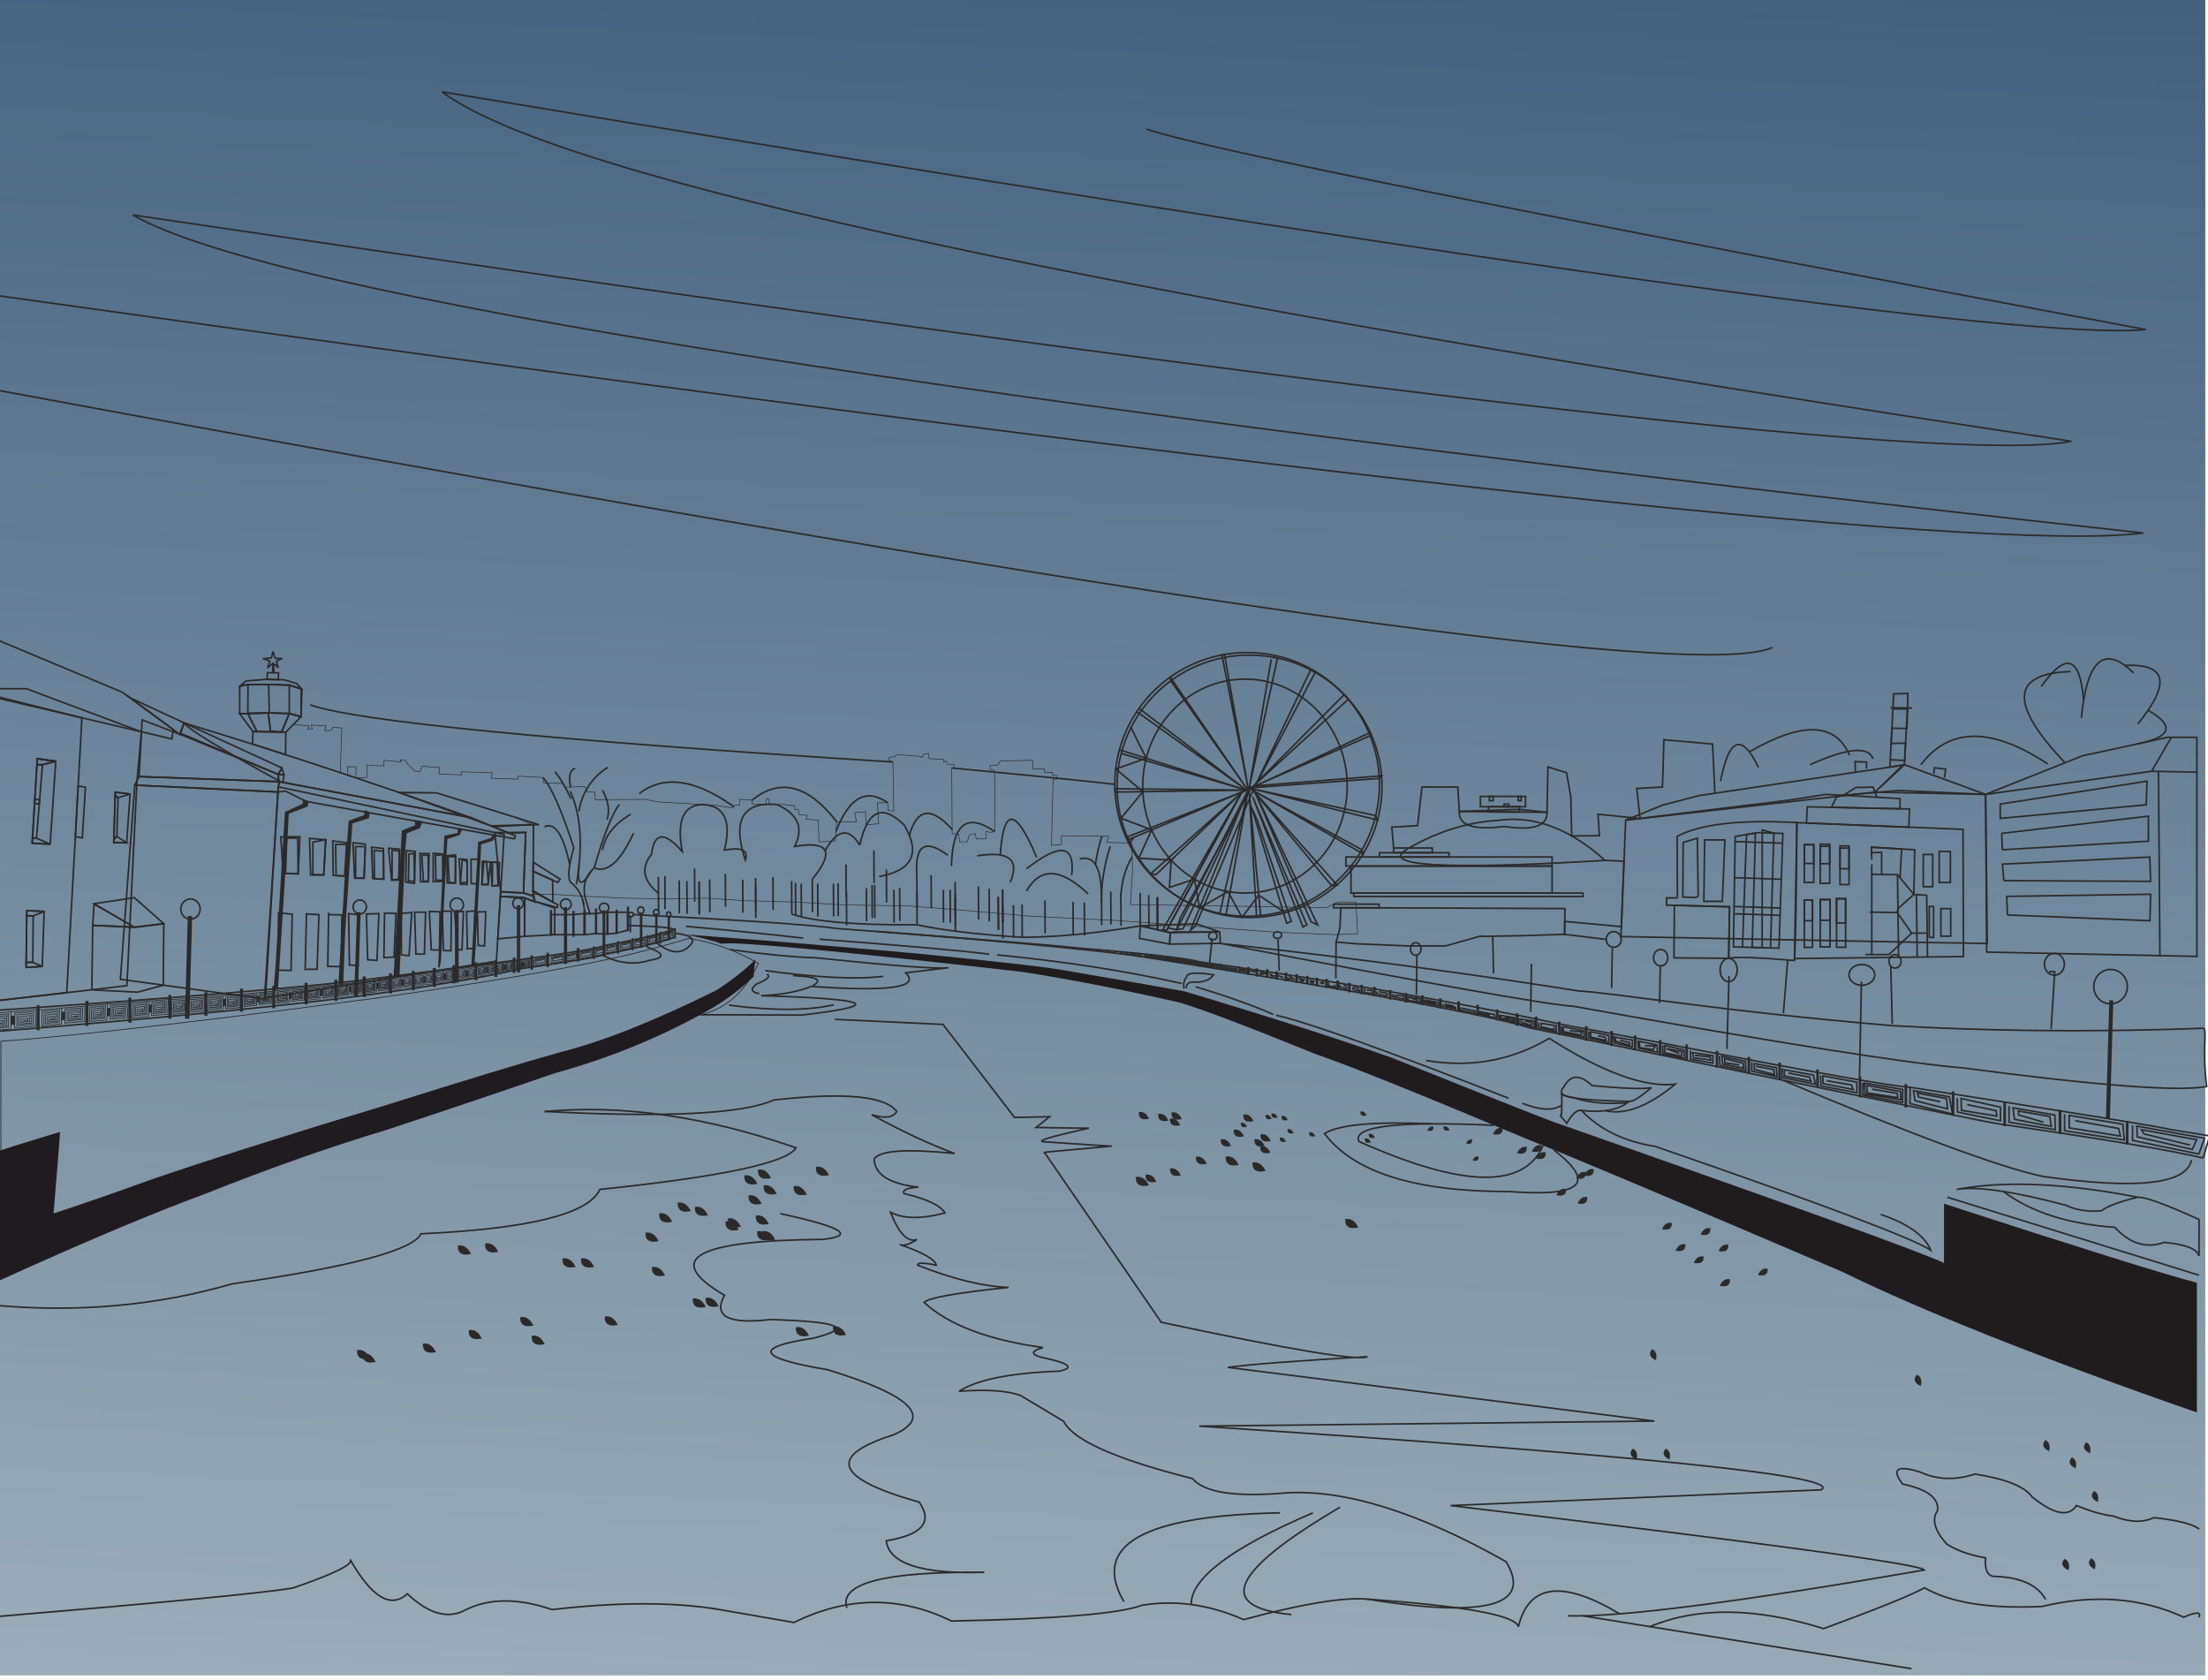 <?xml version="1.0" encoding="UTF-8"?>
<!DOCTYPE svg PUBLIC "-//W3C//DTD SVG 1.1//EN" "http://www.w3.org/Graphics/SVG/1.1/DTD/svg11.dtd">
<!-- Creator: CorelDRAW X6 -->
<svg xmlns="http://www.w3.org/2000/svg" xml:space="preserve" width="276mm" height="210mm" version="1.1" style="shape-rendering:geometricPrecision; text-rendering:geometricPrecision; image-rendering:optimizeQuality; fill-rule:evenodd; clip-rule:evenodd"
viewBox="0 0 27600 21000"
 xmlns:xlink="http://www.w3.org/1999/xlink">
 <defs>
  <style type="text/css">
   <![CDATA[
    .str4 {stroke:#2B2A29;stroke-width:7}
    .str3 {stroke:#2B2A29;stroke-width:7.62}
    .str1 {stroke:#2B2A29;stroke-width:10}
    .str0 {stroke:#2B2A29;stroke-width:20}
    .str2 {stroke:#2B2A29;stroke-width:20;stroke-linejoin:round}
    .str5 {stroke:#2B2A29;stroke-width:20;stroke-linejoin:bevel}
    .str6 {stroke:#2B2A29;stroke-width:40}
    .str7 {stroke:#2B2A29;stroke-width:50}
    .fil2 {fill:none}
    .fil3 {fill:#2B2A29}
    .fil4 {fill:#1F1B1F}
    .fil1 {fill:#201C1E}
    .fil0 {fill:url(#id0)}
   ]]>
  </style>
  <linearGradient id="id0" gradientUnits="userSpaceOnUse" x1="14277.5" y1="-1703.62" x2="13176" y2="22537.6">
   <stop offset="0" style="stop-color:#3E5D7C"/>
   <stop offset="1" style="stop-color:#9FB1BB"/>
  </linearGradient>
 </defs>
 <g id="Слой_x0020_1">
  <rect class="fil0" x="-113" y="-107" width="27679" height="21048"/>
  <path class="fil1" d="M9026 11798c-88,-34 -239,-73 -454,-118 702,53 1128,86 1280,99 983,83 1512,129 1589,137 1061,104 1702,178 1925,223 643,109 1123,194 1442,252 1070,321 1932,597 2588,829 1130,454 1806,722 2029,805 2992,1048 4617,1635 4875,1761 0,-494 0,-741 0,-741 1708,555 2761,884 3161,988 0,1081 0,1621 0,1621 -1938,-674 -3418,-1261 -4439,-1761 -2245,-959 -3537,-1503 -3876,-1632 -1391,-584 -2290,-946 -2695,-1084 -855,-347 -1421,-562 -1697,-644 -706,-162 -1369,-291 -1986,-387 -2383,-270 -3630,-386 -3742,-349z"/>
  <path class="fil2 str0" d="M-27 12890c2069,-168 3601,-319 4594,-451 479,-66 778,-110 895,-133 490,-79 834,-144 1031,-196 636,-90 991,-150 1062,-179 351,-74 569,-123 653,-148 104,-29 155,-43 155,-43 59,-21 83,-31 72,-33"/>
  <path class="fil2 str1" d="M4540 12496c-2612,352 -4175,499 -4529,518 0,0 0,651 0,2105 -63,450 827,339 2672,-333 -116,-97 1867,-791 5949,-2083 376,-38 659,-258 848,-660 -268,-158 -557,-262 -870,-314 -242,73 -475,136 -698,191 -697,167 -1821,360 -3372,578z"/>
  <path class="fil2 str0" d="M-27 12627c2080,-143 3580,-266 4503,-370"/>
  <path class="fil2 str2" d="M4438 12261c1989,-250 3034,-390 3118,-443 533,-94 808,-181 879,-201 -71,-28 -272,-40 -590,-50"/>
  <rect class="fil3 str0" x="468" y="12574" width="17.481" height="293.474"/>
  <path class="fil4" d="M-27 14394c0,1076 0,1620 0,1620 1039,-473 1905,-839 2598,-1095 796,-317 1548,-582 2255,-795 774,-255 1475,-492 2105,-709 677,-187 1347,-454 1988,-825 221,-134 351,-245 502,-383 -2,-57 16,-150 21,-213 -168,164 -334,284 -483,381 -775,384 -1422,642 -1944,773 -492,138 -1206,354 -2142,650 -1342,406 -2340,723 -2996,950 -464,168 -867,307 -1208,419 52,-619 79,-959 81,-1020 -485,148 -744,227 -777,247z"/>
  <rect class="fil3 str0" x="1078" y="12520" width="17.481" height="293.474"/>
  <rect class="fil3 str0" x="1615" y="12480" width="17.481" height="293.474"/>
  <rect class="fil3 str0" x="2114" y="12447" width="17.481" height="275.06"/>
  <rect class="fil2 str0" x="7542" y="11388" width="13.544" height="556.674"/>
  <rect class="fil2 str0" x="7059" y="11348" width="19.459" height="689.613"/>
  <rect class="fil2 str0" x="6471" y="11324" width="22.138" height="818.747"/>
  <rect class="fil3 str0" x="5697" y="11383" width="25.74" height="889.138"/>
  <rect class="fil2 str0" x="8008" y="11418" width="11.576" height="419.149"/>
  <rect class="fil2 str0" x="8200" y="11428" width="8.411" height="356.57"/>
  <rect class="fil2 str0" x="8356" y="11457" width="8.188" height="283.694"/>
  <rect class="fil2 str1" x="7875" y="11449" width="9.395" height="198.643"/>
  <rect class="fil3 str0" transform="matrix(1.014 0.034 -0.034 1.014 4472.33 11411.1)" width="24.81" height="1024.9"/>
  <rect class="fil3 str0" transform="matrix(1.014 0.028 -0.028 1.014 2356.98 11459.3)" width="34" height="1245.8"/>
  <g id="_801812720">
   <polyline class="fil2 str1" points="486,12624 771,12600 768,12798 523,12822 525,12641 743,12622 740,12776 548,12796 551,12663 721,12645 719,12761 571,12774 571,12687 701,12671 696,12743 595,12751 595,12711 680,12703 674,12730 619,12733 "/>
   <polyline class="fil2 str1" points="775,12599 1060,12576 1058,12765 812,12788 815,12615 1032,12597 1030,12743 838,12762 840,12636 1011,12619 1008,12729 860,12742 860,12659 991,12643 985,12712 885,12720 885,12682 969,12674 964,12700 909,12702 "/>
   <polygon class="fil3" points="770,12647 814,12645 813,12748 769,12753 "/>
  </g>
  <g id="_801811984">
   <polyline class="fil2 str1" points="1089,12571 1343,12552 1336,12748 1118,12767 1124,12589 1317,12574 1312,12725 1141,12741 1146,12610 1298,12596 1293,12710 1162,12721 1163,12635 1279,12621 1273,12692 1183,12699 1184,12659 1260,12652 1254,12679 1205,12680 "/>
   <polyline class="fil2 str1" points="1346,12551 1600,12534 1594,12721 1375,12739 1381,12568 1575,12555 1569,12699 1399,12714 1403,12589 1555,12576 1551,12684 1419,12694 1421,12612 1537,12599 1531,12667 1441,12673 1442,12635 1517,12629 1512,12654 1463,12656 "/>
   <polygon class="fil3" points="1341,12599 1380,12598 1377,12700 1338,12703 "/>
  </g>
  <g id="_801811216">
   <polyline class="fil2 str1" points="-168,12672 139,12646 136,12860 -128,12886 -125,12691 109,12671 106,12836 -101,12857 -98,12714 86,12695 83,12820 -76,12834 -76,12740 64,12723 58,12801 -50,12809 -50,12766 41,12757 35,12786 -24,12789 "/>
   <polyline class="fil2 str1" points="144,12645 451,12620 448,12824 183,12849 186,12663 420,12644 418,12801 211,12821 214,12685 397,12667 394,12786 235,12799 235,12710 376,12693 370,12768 261,12776 261,12735 352,12726 347,12754 287,12757 "/>
   <polygon class="fil3" points="138,12697 186,12695 184,12806 137,12811 "/>
  </g>
  <g id="_801810480">
   <polyline class="fil2 str1" points="2119,12496 2339,12479 2334,12660 2144,12678 2150,12513 2317,12499 2312,12639 2165,12654 2169,12533 2300,12520 2296,12625 2182,12635 2184,12555 2284,12543 2279,12609 2201,12614 2202,12578 2267,12572 2263,12596 2220,12598 "/>
   <polyline class="fil2 str1" points="2342,12478 2562,12462 2556,12635 2367,12652 2372,12494 2540,12481 2535,12614 2387,12629 2392,12513 2523,12501 2519,12601 2405,12610 2407,12534 2507,12523 2502,12586 2424,12591 2425,12556 2490,12550 2485,12574 2443,12575 "/>
   <polygon class="fil3" points="2338,12522 2372,12521 2369,12615 2335,12619 "/>
  </g>
  <g id="_801809744">
   <polyline class="fil2 str1" points="1628,12529 1864,12511 1858,12703 1655,12722 1661,12547 1840,12533 1835,12680 1677,12696 1681,12568 1822,12554 1818,12666 1696,12676 1697,12592 1805,12579 1799,12648 1716,12654 1717,12616 1787,12609 1782,12635 1736,12637 "/>
   <polyline class="fil2 str1" points="1867,12510 2102,12493 2096,12676 1894,12694 1899,12527 2079,12514 2074,12654 1915,12669 1920,12547 2060,12534 2056,12640 1935,12650 1936,12570 2043,12557 2038,12624 1955,12630 1956,12592 2025,12587 2020,12611 1975,12613 "/>
   <polygon class="fil3" points="1862,12557 1898,12556 1895,12655 1859,12659 "/>
  </g>
  <rect class="fil3 str0" x="2565" y="12411" width="17.481" height="275.06"/>
  <rect class="fil3 str0" x="3010" y="12366" width="17.481" height="269.358"/>
  <rect class="fil3 str0" x="3413" y="12334" width="17.481" height="258.33"/>
  <rect class="fil3 str0" x="3818" y="12294" width="17.481" height="250.02"/>
  <rect class="fil3 str0" x="4190" y="12255" width="16.335" height="245.323"/>
  <rect class="fil3 str0" x="4544" y="12214" width="17.481" height="237.967"/>
  <rect class="fil3 str0" x="4872" y="12177" width="17.481" height="229.932"/>
  <rect class="fil3 str0" x="5158" y="12145" width="15.137" height="223.134"/>
  <rect class="fil3 str0" x="5420" y="12109" width="17.481" height="216.763"/>
  <rect class="fil3 str0" x="5666" y="12072" width="17.481" height="209.042"/>
  <rect class="fil3 str0" x="5943" y="12038" width="13.666" height="203.37"/>
  <g id="_801806160">
   <polyline class="fil2 str1" points="3024,12427 3210,12409 3208,12565 3048,12583 3050,12441 3192,12427 3190,12547 3065,12562 3067,12458 3178,12445 3176,12535 3080,12545 3080,12477 3165,12464 3161,12521 3096,12527 3096,12496 3151,12490 3147,12511 3111,12513 "/>
   <polyline class="fil2 str1" points="3213,12408 3398,12391 3397,12540 3237,12557 3239,12421 3380,12408 3378,12522 3253,12537 3255,12437 3366,12425 3364,12511 3268,12521 3268,12456 3353,12444 3349,12498 3284,12504 3284,12474 3339,12468 3335,12488 3300,12490 "/>
   <polygon class="fil3" points="3210,12446 3238,12445 3237,12526 3209,12529 "/>
  </g>
  <g id="_801805424">
   <polyline class="fil2 str1" points="2579,12459 2791,12443 2786,12618 2603,12635 2608,12475 2770,12463 2765,12597 2623,12612 2627,12495 2753,12482 2750,12584 2640,12593 2641,12516 2738,12504 2733,12568 2658,12573 2659,12538 2722,12532 2717,12556 2676,12557 "/>
   <polyline class="fil2 str1" points="2794,12442 3006,12426 3001,12593 2818,12609 2823,12457 2985,12445 2980,12573 2838,12587 2842,12476 2968,12464 2965,12561 2855,12570 2856,12496 2953,12485 2948,12546 2873,12551 2874,12517 2937,12512 2932,12534 2891,12535 "/>
   <polygon class="fil3" points="2790,12484 2822,12484 2819,12574 2787,12578 "/>
  </g>
  <g id="_801804656">
   <polyline class="fil2 str1" points="3431,12385 3617,12367 3615,12523 3455,12541 3457,12399 3598,12385 3596,12505 3472,12520 3473,12416 3584,12403 3583,12494 3486,12504 3487,12435 3571,12423 3568,12480 3502,12486 3502,12454 3557,12448 3554,12469 3518,12471 "/>
   <polyline class="fil2 str1" points="3619,12366 3805,12349 3803,12498 3643,12515 3645,12380 3787,12366 3785,12481 3660,12495 3662,12396 3773,12383 3771,12470 3675,12479 3675,12414 3760,12402 3756,12457 3691,12462 3691,12432 3746,12426 3742,12447 3706,12448 "/>
   <polygon class="fil3" points="3616,12404 3645,12403 3644,12484 3615,12488 "/>
  </g>
  <g id="_801803888">
   <polyline class="fil2 str1" points="3820,12345 4005,12327 4003,12483 3844,12501 3845,12358 3987,12344 3985,12465 3860,12480 3862,12375 3973,12362 3971,12453 3875,12463 3875,12394 3960,12382 3956,12439 3891,12445 3891,12413 3946,12407 3942,12429 3906,12430 "/>
   <polyline class="fil2 str1" points="4008,12326 4194,12309 4192,12457 4032,12475 4034,12339 4175,12326 4173,12440 4049,12455 4050,12355 4161,12343 4159,12429 4063,12439 4063,12373 4148,12362 4145,12416 4079,12422 4079,12391 4134,12386 4131,12406 4095,12408 "/>
   <polygon class="fil3" points="4005,12363 4033,12363 4032,12443 4004,12447 "/>
  </g>
  <g id="_805285248">
   <polyline class="fil2 str1" points="4197,12310 4364,12291 4364,12435 4221,12454 4221,12322 4348,12308 4348,12419 4235,12434 4236,12338 4336,12324 4335,12408 4249,12419 4248,12355 4324,12343 4321,12396 4263,12402 4262,12373 4312,12367 4309,12386 4277,12388 "/>
   <polyline class="fil2 str1" points="4367,12290 4533,12272 4533,12410 4390,12428 4390,12302 4517,12288 4517,12394 4405,12409 4405,12317 4505,12304 4504,12384 4418,12394 4417,12334 4493,12322 4490,12372 4432,12378 4431,12350 4481,12344 4478,12363 4446,12365 "/>
   <polygon class="fil3" points="4364,12325 4390,12324 4390,12399 4364,12402 "/>
  </g>
  <g id="_805284512">
   <polyline class="fil2 str1" points="4544,12272 4704,12250 4706,12394 4569,12416 4567,12284 4688,12267 4690,12378 4583,12396 4582,12299 4677,12284 4678,12368 4595,12380 4593,12317 4666,12303 4664,12356 4608,12363 4607,12334 4655,12327 4652,12346 4621,12349 "/>
   <polyline class="fil2 str1" points="4706,12249 4865,12228 4867,12370 4731,12386 4728,12261 4850,12244 4851,12355 4744,12367 4743,12275 4838,12261 4838,12345 4757,12352 4755,12292 4827,12278 4825,12333 4770,12336 4769,12308 4816,12301 4814,12320 4783,12322 "/>
   <polygon class="fil3" points="4704,12284 4729,12283 4730,12357 4706,12362 "/>
  </g>
  <g id="_805283744">
   <polyline class="fil2 str3" points="4891,12229 5019,12211 5017,12351 4908,12368 4909,12241 5006,12228 5005,12335 4919,12349 4920,12256 4997,12244 4995,12324 4929,12334 4929,12273 4988,12262 4985,12312 4940,12318 4940,12290 4978,12284 4976,12303 4951,12305 "/>
   <polyline class="fil2 str3" points="5021,12211 5149,12194 5146,12331 5037,12343 5039,12222 5136,12209 5134,12316 5049,12325 5050,12236 5126,12224 5124,12306 5059,12311 5059,12253 5117,12241 5114,12294 5070,12295 5070,12269 5108,12263 5105,12281 5080,12283 "/>
   <polygon class="fil3 str3" points="5019,12244 5038,12243 5037,12315 5018,12319 "/>
  </g>
  <g id="_805282976">
   <polyline class="fil2 str3" points="5164,12193 5291,12175 5290,12315 5180,12332 5181,12205 5279,12191 5277,12299 5191,12313 5193,12220 5269,12208 5267,12288 5201,12298 5202,12237 5260,12225 5257,12276 5212,12282 5212,12254 5250,12248 5248,12267 5223,12269 "/>
   <polyline class="fil2 str3" points="5293,12175 5421,12158 5418,12295 5309,12307 5311,12186 5408,12173 5406,12280 5321,12289 5322,12200 5398,12188 5396,12270 5331,12275 5331,12216 5389,12205 5386,12258 5342,12259 5342,12233 5380,12227 5377,12245 5353,12247 "/>
   <polygon class="fil3 str3" points="5291,12208 5311,12207 5310,12279 5290,12283 "/>
  </g>
  <g id="_805282208">
   <polyline class="fil2 str3" points="5421,12155 5548,12137 5547,12276 5437,12294 5438,12167 5536,12153 5534,12261 5448,12275 5450,12182 5526,12169 5525,12250 5459,12260 5459,12199 5517,12187 5514,12238 5469,12244 5470,12216 5507,12210 5505,12229 5480,12231 "/>
   <polyline class="fil2 str3" points="5550,12137 5678,12120 5676,12257 5566,12269 5568,12148 5665,12135 5663,12242 5578,12251 5579,12162 5656,12150 5654,12232 5588,12237 5588,12178 5647,12167 5643,12220 5599,12221 5599,12194 5637,12189 5634,12207 5610,12209 "/>
   <polygon class="fil3 str3" points="5548,12170 5568,12169 5567,12241 5547,12245 "/>
  </g>
  <g id="_805281440">
   <polyline class="fil2 str3" points="5695,12117 5822,12099 5821,12238 5711,12256 5712,12129 5810,12115 5808,12222 5722,12237 5724,12144 5800,12131 5798,12212 5732,12222 5733,12161 5791,12149 5788,12200 5743,12206 5743,12177 5781,12172 5779,12190 5754,12192 "/>
   <polyline class="fil2 str3" points="5824,12098 5952,12081 5949,12218 5840,12231 5842,12110 5939,12096 5937,12203 5852,12213 5853,12124 5929,12112 5927,12193 5862,12198 5862,12140 5920,12129 5917,12182 5873,12183 5873,12156 5911,12150 5908,12168 5884,12170 "/>
   <polygon class="fil3 str3" points="5822,12132 5842,12131 5841,12203 5821,12206 "/>
  </g>
  <g id="_805280672">
   <polyline class="fil2 str3" points="5962,12083 6073,12063 6076,12184 5981,12203 5978,12093 6062,12077 6064,12171 5990,12186 5988,12105 6054,12092 6056,12162 5998,12173 5997,12120 6047,12108 6046,12152 6007,12158 6007,12134 6039,12128 6038,12144 6016,12147 "/>
   <polyline class="fil2 str3" points="6074,12062 6185,12043 6187,12163 6093,12177 6090,12072 6174,12057 6176,12150 6102,12161 6100,12084 6166,12071 6167,12142 6110,12148 6109,12097 6159,12086 6158,12132 6119,12134 6119,12111 6151,12105 6150,12121 6128,12123 "/>
   <polygon class="fil3 str3" points="6073,12092 6090,12090 6092,12153 6075,12156 "/>
  </g>
  <rect class="fil3 str0" x="6192" y="12014" width="13.666" height="187.594"/>
  <rect class="fil3 str0" x="6420" y="11979" width="13.666" height="171.584"/>
  <rect class="fil3 str0" x="6641" y="11952" width="11.86" height="158.161"/>
  <g id="_805279136">
   <polyline class="fil2 str3" points="6190,12050 6301,12031 6304,12152 6209,12171 6206,12060 6290,12045 6292,12138 6218,12154 6216,12073 6282,12059 6284,12130 6226,12140 6225,12087 6275,12075 6274,12120 6235,12126 6235,12102 6267,12095 6266,12112 6244,12114 "/>
   <polyline class="fil2 str3" points="6302,12030 6413,12011 6415,12130 6321,12145 6318,12039 6402,12025 6404,12118 6330,12129 6328,12051 6394,12038 6395,12109 6338,12116 6337,12065 6387,12054 6386,12100 6347,12102 6347,12079 6379,12073 6378,12088 6356,12091 "/>
   <polygon class="fil3 str3" points="6301,12059 6318,12058 6320,12121 6303,12124 "/>
  </g>
  <g id="_805278368">
   <polyline class="fil2 str4" points="6439,12021 6531,12005 6533,12105 6455,12120 6452,12029 6522,12016 6524,12094 6462,12107 6461,12040 6515,12028 6517,12087 6469,12095 6468,12051 6509,12041 6509,12078 6477,12084 6476,12063 6503,12058 6502,12072 6484,12074 "/>
   <polyline class="fil2 str4" points="6532,12004 6623,11988 6626,12087 6547,12099 6545,12012 6615,12000 6616,12077 6555,12086 6554,12022 6608,12011 6609,12070 6562,12075 6560,12033 6602,12023 6601,12062 6569,12064 6569,12044 6596,12039 6594,12052 6577,12054 "/>
   <polygon class="fil3 str4" points="6531,12028 6545,12027 6547,12079 6533,12082 "/>
  </g>
  <rect class="fil3 str0" x="6841" y="11918" width="11.86" height="158.821"/>
  <polygon class="fil2 str0" points="3318,12489 3467,10001 3473,9899 1685,9813 1505,12240 "/>
  <polygon class="fil2 str0" points="1685,9813 1739,9706 3489,9770 3473,9899 "/>
  <polygon class="fil2 str0" points="3489,9770 5894,10221 6442,10447 6431,10484 3827,10017 3569,9888 3473,9899 "/>
  <polygon class="fil2 str0" points="3481,9835 6302,10431 6205,12014 3306,12474 "/>
  <polygon class="fil2 str0" points="1739,9706 1776,8997 2308,9201 3478,9679 3475,9770 "/>
  <polygon class="fil2 str0" points="3489,9770 3538,9779 3548,9684 3478,9679 "/>
  <polygon class="fil2 str0" points="3548,9684 3524,9599 3478,9679 "/>
  <polygon class="fil2 str0" points="2300,9035 3524,9599 3478,9679 2257,9166 "/>
  <polyline class="fil2 str0" points="1629,8723 2300,9035 2245,9177 1586,8691 1588,8689 "/>
  <polygon class="fil2 str0" points="-27,8726 2149,9236 2164,9118 1527,8651 -27,8001 "/>
  <polygon class="fil2 str0" points="-27,12506 1586,12320 1712,9760 1768,9147 329,8608 -27,8608 "/>
  <polygon class="fil2 str0" points="1186,12374 1720,12401 2041,12314 2047,11545 1682,11590 1159,11566 1148,12366 "/>
  <polygon class="fil2 str0" points="466,9483 697,9515 627,10551 402,10541 "/>
  <polygon class="fil2 str0" points="462,9558 531,9558 456,10476 406,10473 "/>
  <polygon class="fil2 str0" points="435,9991 495,9996 491,10048 432,10044 "/>
  <polygon class="fil2 str5" points="456,10476 627,10551 402,10538 406,10473 "/>
  <polygon class="fil2 str0" points="466,9483 462,9558 531,9558 697,9515 "/>
  <polygon class="fil2 str5" points="462,9558 531,9558 697,9515 466,9483 "/>
  <polygon class="fil2 str0" points="327,12092 528,12079 552,11392 335,11381 "/>
  <polygon class="fil2 str0" points="334,11445 415,11448 410,12028 327,12027 "/>
  <polygon class="fil2 str5" points="415,11448 552,11392 335,11381 334,11445 "/>
  <polygon class="fil2 str5" points="327,12027 410,12028 528,12079 327,12092 "/>
  <polygon class="fil2 str0" points="834,12407 1014,9158 1023,8972 -76,8697 -27,12506 "/>
  <polygon class="fil2 str0" points="1583,10534 1422,10531 1441,9901 1626,9925 "/>
  <polygon class="fil2 str0" points="1440,9941 1476,9970 1460,10454 1423,10497 "/>
  <polygon class="fil2 str0" points="1476,9970 1626,9925 1441,9901 1440,9941 "/>
  <polygon class="fil2 str0" points="1460,10454 1583,10534 1422,10531 1424,10478 "/>
  <polyline class="fil2 str0" points="984,9824 1068,9840 1029,10472 942,10458 977,9821 "/>
  <polygon class="fil2 str0" points="3477,12126 3638,12130 3653,11427 3482,11409 "/>
  <polygon class="fil2 str0" points="3831,11423 3987,11432 3963,12114 3815,12116 "/>
  <polygon class="fil2 str0" points="4124,11432 4274,11435 4264,12082 4097,12079 4108,11419 "/>
  <polygon class="fil2 str0" points="4368,12063 4475,12066 4472,11434 4358,11419 "/>
  <polygon class="fil2 str0" points="4596,11996 4712,12004 4736,11419 4580,11424 "/>
  <polygon class="fil2 str0" points="4799,11969 4925,11963 4950,11416 4807,11413 "/>
  <polygon class="fil2 str0" points="5017,11416 5146,11405 5113,11945 5017,11934 "/>
  <polygon class="fil2 str0" points="5199,11925 5305,11925 5320,11402 5183,11401 "/>
  <polygon class="fil2 str0" points="5391,11872 5493,11875 5501,11397 5367,11392 "/>
  <polygon class="fil2 str0" points="5543,11880 5637,11884 5641,11390 5528,11388 "/>
  <polygon class="fil2 str0" points="5722,11870 5775,11872 5793,11394 5681,11392 "/>
  <polyline class="fil2 str0" points="5825,11860 5934,11853 5935,11385 5832,11394 5842,11849 "/>
  <polygon class="fil2 str0" points="5977,11817 6057,11823 6072,11396 5968,11398 "/>
  <polygon class="fil2 str0" points="3558,10917 3727,10922 3749,10458 3510,10460 3539,10917 "/>
  <polygon class="fil2 str0" points="3883,10935 4047,10935 4071,10495 3869,10479 "/>
  <polygon class="fil2 str0" points="4165,10941 4326,10951 4334,10533 4159,10511 "/>
  <polygon class="fil2 str0" points="4433,10976 4551,10976 4567,10551 4412,10533 "/>
  <polygon class="fil2 str0" points="4659,10981 4796,10989 4793,10605 4645,10589 "/>
  <polygon class="fil2 str0" points="4895,11000 4983,11000 4994,10613 4857,10602 "/>
  <polygon class="fil2 str0" points="5081,10631 5191,10643 5180,11041 5176,11042 5071,11025 "/>
  <polygon class="fil2 str0" points="5249,10668 5363,10669 5356,11022 5258,11021 5249,10657 "/>
  <polygon class="fil2 str0" points="5415,11021 5536,11015 5536,10674 5415,10664 "/>
  <polygon class="fil2 str0" points="5590,11037 5692,11037 5694,10685 5587,10696 "/>
  <polygon class="fil2 str0" points="5740,10736 5839,10744 5839,11056 5756,11053 "/>
  <polygon class="fil2 str0" points="5888,10739 5992,10741 5973,11047 5890,11045 "/>
  <polygon class="fil2 str0" points="6030,10766 6132,10774 6100,11056 6024,11058 "/>
  <polygon class="fil2 str0" points="6132,10774 6245,10782 6226,11069 6151,11072 "/>
  <polygon class="fil3 str0" points="3793,10000 3794,10054 3571,10154 3453,12094 3430,12361 3465,12358 3584,10476 3600,10164 3837,10073 3846,10021 "/>
  <polygon class="fil3 str0" points="4242,12264 4328,10811 4368,10266 4564,10194 4588,10223 4395,10285 4306,11630 4281,12300 4240,12283 "/>
  <polygon class="fil3 str5" points="4564,10194 4564,10136 4612,10158 4601,10224 "/>
  <polygon class="fil3 str0" points="5195,10263 5199,10322 5033,10386 4930,12199 4984,12192 5057,10609 5076,10408 5242,10343 5268,10276 "/>
  <polygon class="fil3 str0" points="5564,10454 5486,12091 5502,12008 5583,10480 5739,10429 5767,10365 5731,10359 5731,10419 "/>
  <polyline class="fil2 str6" points="5912,12060 5996,10539 6147,10491 6185,10440 "/>
  <path class="fil2 str0" d="M3513 9775c-754,-413 -1158,-660 -1214,-740 1166,354 2364,749 3594,1186 -1320,-247 -2113,-396 -2381,-446z"/>
  <polygon class="fil2 str0" points="4071,10495 3911,10526 3911,10935 4047,10935 "/>
  <polygon class="fil2 str0" points="3723,10475 3584,10476 3570,10917 3727,10922 3722,10458 "/>
  <polyline class="fil2 str0" points="4201,10926 4195,10553 4333,10556 4307,10950 4200,10943 "/>
  <polyline class="fil2 str0" points="4552,10582 4445,10582 4445,10976 4551,10976 4566,10583 4566,10583 4566,10583 4566,10583 "/>
  <polygon class="fil2 str0" points="4793,10641 4676,10628 4681,10982 4796,10989 "/>
  <polygon class="fil2 str0" points="4901,10625 4901,11000 4999,10985 4993,10639 "/>
  <polygon class="fil2 str0" points="5175,10668 5111,10674 5105,11012 5181,11014 5183,10996 "/>
  <polygon class="fil2 str0" points="5352,10690 5272,10690 5293,11013 5356,11014 "/>
  <polyline class="fil2 str0" points="5516,10687 5442,10688 5449,11000 5538,11004 5536,10688 "/>
  <polygon class="fil2 str0" points="5599,10707 5694,10708 5692,11037 5615,11029 "/>
  <polygon class="fil2 str0" points="5839,11029 5755,11034 5779,10739 5839,10774 "/>
  <path class="fil2 str0" d="M6148 11035c8,-10 7,-6 7,-14l1 -246 59 4 11 289 -75 3 -4 -63"/>
  <polygon class="fil2 str0" points="6081,10770 6103,11030 6100,11056 6025,11054 6047,10767 "/>
  <ellipse class="fil2 str0" cx="2381" cy="11362" rx="121" ry="126"/>
  <ellipse class="fil2 str0" cx="4497" cy="11336" rx="83" ry="88"/>
  <ellipse class="fil2 str0" cx="5710" cy="11310" rx="83" ry="85"/>
  <circle class="fil2 str0" cx="7073" cy="11303" r="67"/>
  <ellipse class="fil2 str0" cx="6476" cy="11291" rx="66" ry="68"/>
  <ellipse class="fil2 str0" cx="7551" cy="11346" rx="59" ry="56"/>
  <ellipse class="fil2 str0" cx="8010" cy="11378" rx="38" ry="43"/>
  <ellipse class="fil2 str0" cx="8203" cy="11404" rx="35" ry="34"/>
  <ellipse class="fil2 str0" cx="8358" cy="11429" rx="27" ry="30"/>
  <ellipse class="fil2 str0" cx="7886" cy="11431" rx="32" ry="28"/>
  <rect class="fil3 str0" x="7220" y="11859" width="11.86" height="147.427"/>
  <rect class="fil3 str1" x="7417" y="11833" width="11.86" height="147.427"/>
  <rect class="fil3 str1" x="7720" y="11768" width="11.86" height="147.427"/>
  <rect class="fil3 str1" x="7903" y="11732" width="11.86" height="139.493"/>
  <rect class="fil3 str1" x="8082" y="11694" width="11.86" height="140.487"/>
  <rect class="fil3 str1" x="8251" y="11651" width="11.86" height="137.728"/>
  <rect class="fil3 str1" x="8432" y="11605" width="11.86" height="120.632"/>
  <polyline class="fil2 str1" points="6674,11993 6826,11968 6826,12042 6673,12067 6673,12005 6811,11981 6808,12021 6811,12023 6691,12043 6692,12015 6794,11996 "/>
  <polyline class="fil2 str1" points="6888,11961 7040,11936 7040,12011 6887,12036 6887,11973 7026,11949 7022,11990 7025,11992 6905,12011 6906,11983 7008,11964 "/>
  <polyline class="fil2 str1" points="7083,11933 7217,11906 7217,11985 7082,12012 7082,11945 7205,11920 7202,11963 7204,11965 7098,11986 7099,11956 7189,11936 "/>
  <polyline class="fil2 str1" points="7250,11900 7403,11873 7403,11953 7249,11979 7249,11913 7388,11887 7385,11931 7388,11933 7267,11954 7268,11923 7371,11903 "/>
  <polyline class="fil2 str1" points="7438,11866 7553,11842 7556,11922 7441,11946 7438,11879 7542,11856 7542,11900 7544,11902 7454,11921 7453,11890 7530,11872 "/>
  <polyline class="fil2 str1" points="7572,11831 7711,11807 7715,11887 7576,11911 7572,11844 7699,11821 7698,11864 7700,11866 7591,11885 7590,11855 7683,11837 "/>
  <polyline class="fil2 str1" points="7750,11793 7888,11769 7892,11848 7753,11872 7750,11806 7876,11782 7875,11826 7878,11828 7769,11847 7768,11817 7861,11798 "/>
  <polyline class="fil2 str1" points="7923,11758 8062,11734 8065,11813 7926,11837 7923,11771 8049,11747 8048,11791 8051,11793 7942,11812 7941,11782 8034,11763 "/>
  <polyline class="fil2 str1" points="8102,11715 8241,11679 8245,11759 8106,11794 8102,11728 8228,11694 8227,11738 8230,11740 8121,11767 8120,11737 8213,11711 "/>
  <polyline class="fil2 str1" points="8282,11673 8412,11640 8416,11715 8285,11748 8282,11685 8401,11654 8400,11695 8402,11697 8300,11723 8299,11694 8386,11670 "/>
  <polygon class="fil2 str2" points="3162,9143 3573,9151 3763,8958 3616,8918 3519,9151 3382,9141 3353,8910 3098,8918 3210,9141 "/>
  <polygon class="fil2 str0" points="2996,8920 3098,8918 3210,9141 3162,9143 "/>
  <polygon class="fil2 str0" points="3353,8910 3616,8918 3519,9150 3382,9141 "/>
  <polygon class="fil2 str0" points="3162,9143 3573,9151 3569,9432 3156,9300 "/>
  <polygon class="fil2 str0" points="2996,8920 2996,8577 3100,8555 3358,8555 3616,8563 3755,8606 3774,8614 3763,8958 3616,8918 3366,8910 3098,8918 "/>
  <polygon class="fil2 str0" points="3098,8918 3100,8555 3358,8555 3366,8910 "/>
  <polygon class="fil2 str2" points="3616,8563 3616,8918 3763,8958 3765,8610 "/>
  <polygon class="fil2 str2" points="2996,8577 3073,8512 3318,8491 3549,8496 3707,8542 3774,8614 3616,8563 3328,8555 3100,8555 "/>
  <polygon class="fil2 str0" points="3339,8491 3342,8408 3481,8410 3479,8495 "/>
  <polygon class="fil2 str2" points="3412,8147 3441,8228 3524,8231 3455,8263 3476,8341 3414,8290 3345,8346 3374,8263 3291,8233 3393,8222 "/>
  <polygon class="fil2 str0" points="3409,8402 3412,8299 3418,8302 3424,8404 "/>
  <polygon class="fil2 str0" points="4985,9904 5456,9910 6739,10308 6599,10308 6168,10334 "/>
  <polygon class="fil2 str0" points="6544,11161 6571,10404 6366,10416 6138,10322 6669,10308 6662,11199 "/>
  <polygon class="fil2 str0" points="6258,11149 6544,11161 6571,10404 6185,10406 "/>
  <polygon class="fil2 str3" points="3668,9055 3860,9073 3849,9116 3903,9110 3892,9062 4075,9073 4059,9132 4134,9132 4166,9089 4273,9100 4253,9656 4351,9689 4343,9583 4451,9583 4447,9721 4590,9717 4585,9567 4800,9572 4800,9502 5014,9524 5004,9497 5073,9508 5095,9551 5186,9636 5250,9647 5277,9577 5497,9594 5487,9674 5771,9685 5761,9647 6152,9658 6142,9728 6475,9738 6480,9701 6786,9717 6797,9787 7038,9792 7054,9841 7307,9830 7344,9900 7436,9900 7441,9996 8064,9991 8225,10023 8944,10066 9159,10098 9186,10066 9245,10061 9245,9991 9401,10002 9406,10050 9572,10055 9583,9980 9615,9991 9615,10055 9798,10055 9932,10071 9937,10120 9980,10120 9991,10184 10088,10189 10077,10238 10227,10254 10238,10522 10442,10512 10458,10270 10705,10275 10684,10157 10818,10147 10829,10308 10984,10297 10968,10034 11097,10034 11102,10130 11172,10136 11162,9524 11108,9502 11119,9465 11188,9459 11204,9432 11462,9449 11527,9465 11548,9427 11607,9416 11612,9481 11800,9492 11795,9524 11833,9513 11843,9551 11924,9556 11929,9599 11897,9599 11902,10420 11983,10426 11994,10522 12090,10522 12117,10436 12192,10420 12203,10485 12327,10485 12321,10393 12386,10404 12434,10393 12434,9679 12423,9626 12375,9620 12375,9572 12472,9561 12504,9513 12906,9502 12912,9610 13057,9610 13057,9653 13153,9653 13159,9690 13207,9690 13207,9738 13164,9738 13143,10565 13271,10555 13266,10447 13857,10453 13835,10528 14147,10538 14157,10882 14130,11306 16579,11344 16616,11328 16724,11274 16949,11274 16971,11671 16681,11682 15924,11650 13959,11505 12869,11451 12090,11381 11339,11322 10582,11312 9932,11274 9320,11258 8831,11226 8321,11236 7817,11226 7344,11204 6883,11177 6663,11176 6663,10308 6396,10201 5456,9910 5016,9915 4169,9628 3568,9432 3573,9151 "/>
  <rect class="fil2 str0" x="7301" y="11392" width="10.734" height="289.913"/>
  <rect class="fil2 str0" x="6883" y="11384" width="8.046" height="303.336"/>
  <rect class="fil2 str0" x="7164" y="11395" width="8.046" height="303.336"/>
  <rect class="fil2 str0" x="7446" y="11365" width="8.046" height="303.336"/>
  <rect class="fil2 str0" x="7589" y="11389" width="8.046" height="284.526"/>
  <rect class="fil2 str0" x="7704" y="11379" width="8.046" height="284.526"/>
  <rect class="fil2 str0" x="7846" y="11342" width="8.046" height="284.526"/>
  <polygon class="fil2 str0" points="6891,11432 7059,11432 7164,11432 7301,11419 7446,11419 7560,11402 7704,11402 7846,11402 7846,11627 7704,11663 7597,11674 7446,11669 7301,11682 7173,11682 6891,11682 "/>
  <polygon class="fil2 str0" points="6255,11204 6534,11215 6687,11274 6662,11199 6544,11161 6258,11144 6254,11222 "/>
  <polyline class="fil2 str0" points="6716,11274 6966,11344 6974,11309 6663,11145 6687,11274 "/>
  <polygon class="fil2 str0" points="6934,11349 6934,11682 6558,11703 6560,11225 "/>
  <polygon class="fil2 str0" points="6222,11735 6558,11703 6560,11225 6255,11204 "/>
  <polygon class="fil2 str0" points="6663,10890 6971,11030 7001,10989 6666,10777 "/>
  <polygon class="fil2 str0" points="6908,11001 6911,11276 6663,11132 6663,10890 "/>
  <polygon class="fil2 str0" points="1682,11590 1176,11301 1159,11566 1701,11588 2047,11545 1680,11220 1176,11295 "/>
  <path class="fil2 str0" d="M7919 11431c1392,72 2245,130 2558,176 2439,175 3718,327 3919,370 2649,421 4224,711 4725,870 3635,753 5582,1152 5841,1197 1327,192 2186,336 2577,430"/>
  <path class="fil2 str0" d="M10960 11642c1467,114 2314,183 2539,209 890,72 1394,137 1486,169 1492,210 3138,487 4604,797 756,138 1215,224 1380,258 1737,335 2707,507 2910,515 2096,327 3176,503 3243,526 333,54 499,81 499,81 -54,184 -81,276 -81,276"/>
  <rect class="fil2 str0" x="26583" y="14020" width="12.428" height="274.431"/>
  <rect class="fil2 str0" x="25742" y="13884" width="16.233" height="277.992"/>
  <rect class="fil2 str0" x="25052" y="13790" width="12.428" height="274.431"/>
  <rect class="fil2 str0" x="24407" y="13650" width="12.428" height="274.431"/>
  <rect class="fil2 str0" x="23817" y="13559" width="12.428" height="274.431"/>
  <rect class="fil2 str0" x="23244" y="13466" width="12.428" height="239.996"/>
  <rect class="fil2 str0" x="22713" y="13377" width="12.428" height="203.989"/>
  <rect class="fil2 str0" x="22239" y="13291" width="12.428" height="195.7"/>
  <rect class="fil2 str0" x="21854" y="13221" width="12.428" height="191.003"/>
  <rect class="fil2 str0" x="21077" y="13064" width="12.428" height="186.052"/>
  <rect class="fil2 str0" x="21456" y="13144" width="12.428" height="188.314"/>
  <rect class="fil2 str0" x="20746" y="13009" width="12.428" height="173.755"/>
  <rect class="fil2 str0" x="20433" y="12951" width="12.428" height="158.77"/>
  <rect class="fil2 str0" x="20139" y="12896" width="12.428" height="167.668"/>
  <ellipse class="fil2 str0" cx="15589" cy="9804" rx="1654" ry="1648"/>
  <ellipse class="fil2 str0" cx="15619" cy="9828" rx="1656" ry="1640"/>
  <polygon class="fil2 str0" points="14881,11624 15619,9828 15670,9863 14941,11577 "/>
  <polygon class="fil2 str0" points="15520,9906 14532,11624 14585,11624 "/>
  <polyline class="fil2 str0" points="15570,9946 14789,11608 14709,11619 15586,9909 15586,9909 15586,9909 "/>
  <polygon class="fil2 str0" points="16470,11560 15670,9863 16389,11522 "/>
  <polygon class="fil2 str0" points="15659,9960 16287,11586 16336,11560 "/>
  <polyline class="fil2 str0" points="15648,10099 16083,11538 16142,11517 15713,10244 15627,10056 15664,10164 "/>
  <polygon class="fil2 str0" points="14599,11599 15520,9906 15644,9846 14752,11474 14709,11619 "/>
  <polyline class="fil2 str0" points="15890,8242 15619,9828 15969,8225 15893,8210 15896,8211 "/>
  <polygon class="fil2 str0" points="15670,9863 16440,8403 16383,8373 "/>
  <polygon class="fil2 str0" points="15644,9846 16853,8741 16803,8681 "/>
  <polygon class="fil2 str0" points="17241,9729 17270,9697 15691,9822 17127,9196 17113,9163 15644,9846 "/>
  <polygon class="fil2 str0" points="15670,9863 17220,10250 17196,10194 "/>
  <polygon class="fil2 str0" points="16712,11061 16646,11071 15619,9828 "/>
  <polygon class="fil2 str0" points="15662,9881 17039,10673 17025,10622 "/>
  <polygon class="fil2 str0" points="15758,11444 15615,9900 15707,11448 "/>
  <polygon class="fil2 str0" points="15245,11426 15604,9865 15326,11431 "/>
  <polygon class="fil2 str0" points="14384,10921 15520,9906 14451,10931 "/>
  <polyline class="fil2 str0" points="14105,10494 15582,9876 14090,10461 14125,10538 14123,10534 14167,10475 "/>
  <polygon class="fil2 str0" points="13938,9900 15582,9876 13937,9858 "/>
  <polyline class="fil2 str0" points="14015,9417 15582,9876 14025,9382 13993,9374 "/>
  <polyline class="fil2 str0" points="14210,8895 15582,9876 14238,8854 14236,8857 "/>
  <polygon class="fil2 str0" points="14634,8509 15615,9900 14628,8463 "/>
  <polygon class="fil2 str0" points="15604,9865 15274,8186 15306,8180 "/>
  <ellipse class="fil2 str0" cx="15562" cy="9825" rx="1278" ry="1337"/>
  <polyline class="fil2 str0" points="16039,11391 15734,11189 15525,11466 15350,11144 14994,11348 14931,10988 14618,11092 14640,10750 14234,10727 14396,10372 14012,10227 14286,9895 13947,9611 14328,9478 14137,9094 14139,9091 "/>
  <polygon class="fil2 str0" points="16749,11602 16760,11345 19562,11356 19557,11678 19068,11694 18537,11704 18510,11699 18070,11823 17603,11823 16948,11796 16701,11774 "/>
  <rect class="fil2 str0" x="16670" y="11301" width="567.814" height="45.808"/>
  <rect class="fil2 str0" x="16921" y="11162" width="2866.93" height="42.957"/>
  <rect class="fil2 str0" x="16887" y="10825" width="2514" height="337"/>
  <rect class="fil2 str0" x="16824" y="10711" width="2577" height="114"/>
  <rect class="fil2 str0" x="17243" y="10658" width="869.74" height="53.681"/>
  <rect class="fil2 str0" x="17420" y="10599" width="483.189" height="59.058"/>
  <path class="fil2 str0" d="M19337 10153c-730,-7 -1095,-11 -1095,-11 -13,174 175,237 564,188 359,54 536,-5 532,-177z"/>
  <path class="fil2 str0" d="M20062 10754c-2047,122 -2863,70 -2448,-156 366,-208 737,-323 1111,-344 450,-65 896,102 1337,499z"/>
  <rect class="fil2 str0" x="18505" y="9954" width="564" height="129"/>
  <rect class="fil2 str0" x="18607" y="10083" width="386.531" height="66.424"/>
  <rect class="fil2 str0" x="18617" y="9954" width="48.314" height="53.681"/>
  <rect class="fil2 str0" x="18800" y="10051" width="59.068" height="32.213"/>
  <rect class="fil2 str0" x="18977" y="9954" width="37.58" height="53.681"/>
  <path class="fil2 str0" d="M20968 11223c-3,-513 -4,-769 -4,-769 290,-155 790,-212 1498,-172 -8,1006 -18,1580 -32,1723 -462,-39 -736,-48 -821,-27 7,-430 11,-644 11,-644 -526,-14 -789,-21 -789,-21 1,-47 2,-77 1,-90 91,0 137,0 137,0z"/>
  <polygon class="fil2 str0" points="22461,10282 24538,10366 24543,11956 22431,11981 "/>
  <polygon class="fil2 str0" points="20930,11315 20925,11972 21608,11978 21619,11334 "/>
  <polygon class="fil2 str0" points="21690,10455 21668,11835 22237,11851 22286,10417 21974,10407 "/>
  <polygon class="fil2 str0" points="21529,11266 21298,11266 21308,10498 21561,10498 "/>
  <polygon class="fil2 str0" points="21196,11217 21035,11212 21040,10530 21217,10476 21228,11201 "/>
  <polyline class="fil2 str0" points="23392,10927 23719,10933 23923,11180 24084,11190 24090,11190 24084,11190 "/>
  <polyline class="fil2 str0" points="23370,11400 23714,11405 23896,11663 24084,11663 "/>
  <polyline class="fil2 str0" points="23316,11931 23612,11931 23896,11663 "/>
  <polyline class="fil2 str0" points="23714,11405 23724,11357 23923,11180 "/>
  <line class="fil2 str0" x1="23397" y1="10804" x2="23397" y2= "11931" />
  <line class="fil2 str0" x1="23719" y1="10933" x2="23732" y2= "11965" />
  <line class="fil2 str0" x1="24084" y1="11190" x2="24094" y2= "11961" />
  <line class="fil2 str0" x1="23955" y1="11182" x2="23965" y2= "11963" />
  <polyline class="fil2 str0" points="23397,10745 23392,10589 23934,10621 23923,11180 "/>
  <polyline class="fil2 str0" points="23750,10970 23771,10612 23392,10589 "/>
  <polyline class="fil2 str0" points="23520,10929 23520,10654 23394,10658 23394,10667 "/>
  <rect class="fil2 str0" x="23000" y="10573" width="113" height="483"/>
  <rect class="fil2 str0" x="22753" y="10552" width="118" height="489"/>
  <rect class="fil2 str0" x="22554" y="10557" width="118" height="472"/>
  <rect class="fil2 str0" x="22554" y="11250" width="102" height="591"/>
  <rect class="fil2 str0" x="22753" y="11244" width="123" height="591"/>
  <rect class="fil2 str0" x="22957" y="11233" width="113" height="607"/>
  <rect class="fil2 str0" x="22554" y="10557" width="118" height="236"/>
  <rect class="fil2 str0" x="22753" y="10578" width="118" height="217"/>
  <rect class="fil2 str0" x="23000" y="10600" width="113" height="258"/>
  <rect class="fil2 str0" x="22554" y="11250" width="102" height="258"/>
  <rect class="fil2 str0" x="22753" y="11244" width="123" height="258"/>
  <rect class="fil2 str0" x="22957" y="11233" width="113" height="303"/>
  <rect class="fil2 str0" x="24041" y="10680" width="118" height="403"/>
  <rect class="fil2 str0" x="24240" y="10643" width="140" height="387"/>
  <rect class="fil2 str0" x="24261" y="11357" width="123" height="344"/>
  <rect class="fil2 str0" x="24116" y="11330" width="53.681" height="386.551"/>
  <polygon class="fil2 str0" points="22580,10287 22592,10084 23869,10111 23860,10339 "/>
  <polygon class="fil2 str0" points="22892,10091 22957,9961 23043,9940 23751,9982 23749,10109 "/>
  <polyline class="fil2 str0" points="23043,9940 23198,9843 23413,9838 23461,9965 "/>
  <line class="fil2 str0" x1="21682" y1="10970" x2="22266" y2= "10990" />
  <line class="fil2 str0" x1="21676" y1="11330" x2="22254" y2= "11349" />
  <line class="fil2 str0" x1="21675" y1="11421" x2="22251" y2= "11441" />
  <polyline class="fil2 str0" points="21689,10519 22281,10539 22282,10539 "/>
  <polyline class="fil2 str0" points="21781,11838 21832,10431 21943,10412 21902,11841 22027,11845 22028,10374 22173,10413 22132,11848 22132,11848 "/>
  <polygon class="fil2 str0" points="20321,10251 22377,9999 22822,9929 23043,9940 23730,9880 24820,9929 23805,9558 23437,9901 23783,9564 21233,9945 20782,10063 "/>
  <polygon class="fil2 str0" points="20321,10251 20262,11706 24138,11781 24841,11792 24820,9929 23437,9901 "/>
  <polygon class="fil2 str0" points="23805,9558 23843,8860 23848,8667 23671,8673 23624,9588 "/>
  <polyline class="fil2 str0" points="23669,8860 23843,8860 23837,9105 23649,9102 23639,9293 23820,9288 23808,9505 23629,9496 23629,9496 "/>
  <polyline class="fil2 str2" points="23631,8846 23891,8850 23887,8848 23886,8848 23882,8846 23880,8846 "/>
  <polygon class="fil2 str0" points="27461,9651 26895,9640 24820,9929 26030,9447 27093,9216 27461,9216 "/>
  <polyline class="fil2 str0" points="27461,9651 27461,9646 27461,11954 24833,11900 24820,9929 "/>
  <path class="fil2 str0" d="M7298 11317c-16,-119 -73,-217 -170,-295 -34,-69 -19,-211 45,-425 -152,-468 -281,-762 -387,-880"/>
  <path class="fil2 str0" d="M7338 11295c-68,-181 -38,-330 89,-447 164,67 328,-78 492,-434"/>
  <path class="fil2 str0" d="M7428 10847c120,-415 225,-679 313,-792"/>
  <path class="fil2 str0" d="M7204 11053c85,-474 60,-862 -76,-1163"/>
  <path class="fil2 str0" d="M7236 10141c43,-242 164,-425 362,-550"/>
  <path class="fil2 str0" d="M7531 10624c31,-178 149,-327 353,-447"/>
  <path class="fil2 str0" d="M7589 10243c35,-111 15,-233 -58,-367"/>
  <path class="fil2 str0" d="M7133 9837c-29,-133 -10,-211 58,-234"/>
  <path class="fil2 str0" d="M7137 9984c-59,-132 -126,-246 -201,-340"/>
  <path class="fil2 str0" d="M7122 10808c-80,-374 -185,-533 -315,-475"/>
  <path class="fil2 str0" d="M7238 10819c-28,258 27,276 163,55"/>
  <line class="fil2 str0" x1="8741" y1="11429" x2="8739" y2= "11017" />
  <line class="fil2 str0" x1="8589" y1="11422" x2="8586" y2= "11011" />
  <line class="fil2 str0" x1="9448" y1="11474" x2="9445" y2= "11062" />
  <line class="fil2 str0" x1="9287" y1="11407" x2="9284" y2= "10995" />
  <line class="fil2 str0" x1="8741" y1="11429" x2="8739" y2= "11017" />
  <line class="fil2 str0" x1="8873" y1="11402" x2="8871" y2= "10991" />
  <line class="fil2 str0" x1="9897" y1="11425" x2="9895" y2= "11013" />
  <line class="fil2 str0" x1="10903" y1="11474" x2="10901" y2= "11062" />
  <line class="fil2 str0" x1="10935" y1="11474" x2="10933" y2= "11062" />
  <line class="fil2 str0" x1="10478" y1="11451" x2="10476" y2= "11040" />
  <line class="fil2 str0" x1="10420" y1="11456" x2="10418" y2= "11044" />
  <line class="fil2 str0" x1="10223" y1="11456" x2="10221" y2= "11044" />
  <line class="fil2 str0" x1="10018" y1="11456" x2="10015" y2= "11044" />
  <line class="fil2 str0" x1="9946" y1="11447" x2="9944" y2= "11035" />
  <line class="fil2 str0" x1="10583" y1="11567" x2="10581" y2= "11155" />
  <line class="fil2 str0" x1="10832" y1="11514" x2="10830" y2= "11102" />
  <line class="fil2 str0" x1="11248" y1="11510" x2="11246" y2= "11098" />
  <line class="fil2 str0" x1="11794" y1="11532" x2="11792" y2= "11120" />
  <line class="fil2 str0" x1="11879" y1="11532" x2="11877" y2= "11120" />
  <line class="fil2 str0" x1="11941" y1="11434" x2="11939" y2= "11022" />
  <line class="fil2 str0" x1="11642" y1="11353" x2="11639" y2= "10941" />
  <line class="fil2 str0" x1="11463" y1="11349" x2="11460" y2= "10937" />
  <line class="fil2 str0" x1="11464" y1="11559" x2="11462" y2= "11147" />
  <line class="fil2 str0" x1="11176" y1="11532" x2="11174" y2= "11120" />
  <line class="fil2 str0" x1="11082" y1="11281" x2="11080" y2= "10870" />
  <line class="fil2 str0" x1="10926" y1="11040" x2="10924" y2= "10628" />
  <line class="fil2 str0" x1="10577" y1="11219" x2="10575" y2= "10807" />
  <line class="fil2 str0" x1="10156" y1="11402" x2="10154" y2= "10991" />
  <line class="fil2 str0" x1="9664" y1="11375" x2="9662" y2= "10964" />
  <line class="fil2 str0" x1="9447" y1="11384" x2="9445" y2= "10973" />
  <line class="fil2 str0" x1="9069" y1="11335" x2="9067" y2= "10923" />
  <line class="fil2 str0" x1="8684" y1="11268" x2="8682" y2= "10856" />
  <line class="fil2 str0" x1="8492" y1="11416" x2="8490" y2= "11004" />
  <line class="fil2 str0" x1="8232" y1="11371" x2="8230" y2= "10959" />
  <line class="fil2 str0" x1="8313" y1="11362" x2="8311" y2= "10950" />
  <line class="fil2 str0" x1="12536" y1="11733" x2="12534" y2= "11322" />
  <line class="fil2 str0" x1="12778" y1="11715" x2="12776" y2= "11304" />
  <line class="fil2 str0" x1="12670" y1="11724" x2="12668" y2= "11313" />
  <line class="fil2 str0" x1="12481" y1="11622" x2="12478" y2= "11210" />
  <line class="fil2 str0" x1="11942" y1="11575" x2="11940" y2= "11164" />
  <line class="fil2 str0" x1="11943" y1="11639" x2="11940" y2= "11228" />
  <line class="fil2 str0" x1="12481" y1="11622" x2="12478" y2= "11210" />
  <line class="fil2 str0" x1="12535" y1="11527" x2="12533" y2= "11116" />
  <line class="fil2 str0" x1="12232" y1="11492" x2="12230" y2= "11080" />
  <line class="fil2 str0" x1="12535" y1="11527" x2="12533" y2= "11116" />
  <line class="fil2 str0" x1="12366" y1="11518" x2="12364" y2= "11107" />
  <line class="fil2 str0" x1="13064" y1="11667" x2="13062" y2= "11255" />
  <line class="fil2 str0" x1="13415" y1="11684" x2="13413" y2= "11272" />
  <line class="fil2 str0" x1="13556" y1="11691" x2="13554" y2= "11279" />
  <line class="fil2 str0" x1="13771" y1="11563" x2="13769" y2= "11152" />
  <line class="fil2 str0" x1="13887" y1="11554" x2="13885" y2= "11143" />
  <line class="fil2 str0" x1="14013" y1="11572" x2="14010" y2= "11160" />
  <line class="fil2 str0" x1="14254" y1="11572" x2="14252" y2= "11160" />
  <line class="fil2 str0" x1="14362" y1="11599" x2="14359" y2= "11187" />
  <line class="fil2 str0" x1="14469" y1="11626" x2="14467" y2= "11214" />
  <line class="fil2 str0" x1="14469" y1="11626" x2="14467" y2= "11214" />
  <line class="fil2 str0" x1="14469" y1="11626" x2="14467" y2= "11214" />
  <polygon class="fil2 str0" points="14254,11572 14244,11729 14620,11800 14629,11657 "/>
  <polygon class="fil2 str0" points="14629,11657 14674,11648 15246,11648 15255,11791 14620,11800 "/>
  <polygon class="fil2 str0" points="15246,11648 14954,11547 14254,11572 14629,11657 "/>
  <line class="fil2 str7" x1="26391" y1="12503" x2="26349" y2= "13982" />
  <line class="fil2 str0" x1="23244" y1="13466" x2="23268" y2= "12270" />
  <line class="fil2 str0" x1="21586" y1="13111" x2="21613" y2= "12198" />
  <line class="fil2 str0" x1="19143" y1="12046" x2="19134" y2= "12646" />
  <line class="fil2 str0" x1="17712" y1="11930" x2="17705" y2= "12433" />
  <line class="fil2 str0" x1="16701" y1="11774" x2="16698" y2= "12229" />
  <line class="fil2 str0" x1="15976" y1="11742" x2="15990" y2= "12133" />
  <line class="fil2 str0" x1="15152" y1="11724" x2="15120" y2= "12034" />
  <polyline class="fil2 str0" points="23653,12798 23635,12082 23635,12073 "/>
  <polyline class="fil2 str0" points="25639,12860 25684,12145 25648,12145 25613,12145 "/>
  <line class="fil2 str0" x1="22293" y1="12664" x2="22346" y2= "11998" />
  <line class="fil2 str0" x1="20745" y1="12538" x2="20754" y2= "12064" />
  <line class="fil2 str0" x1="20145" y1="12350" x2="20154" y2= "11849" />
  <line class="fil2 str0" x1="18669" y1="12167" x2="18659" y2= "11702" />
  <ellipse class="fil2 str0" cx="26382" cy="12332" rx="210" ry="215"/>
  <ellipse class="fil2 str0" cx="23273" cy="12185" rx="161" ry="130"/>
  <ellipse class="fil2 str0" cx="23688" cy="12016" rx="76" ry="84"/>
  <ellipse class="fil2 str0" cx="25680" cy="12052" rx="125" ry="137"/>
  <ellipse class="fil2 str0" cx="21608" cy="12124" rx="107" ry="146"/>
  <ellipse class="fil2 str0" cx="20172" cy="11742" rx="94" ry="98"/>
  <ellipse class="fil2 str0" cx="20758" cy="11970" rx="89" ry="103"/>
  <ellipse class="fil2 str0" cx="17697" cy="11861" rx="66" ry="79"/>
  <ellipse class="fil2 str0" cx="15969" cy="11688" rx="50" ry="42"/>
  <ellipse class="fil2 str0" cx="15161" cy="11699" rx="52" ry="49"/>
  <polyline class="fil2 str0" points="26657,14066 26657,14254 27485,14424 27556,14227 26711,14075 26715,14209 27404,14366 27458,14245 26769,14120 26800,14173 27377,14312 27373,14312 "/>
  <polyline class="fil2 str0" points="25807,13927 25807,14133 26554,14249 26536,14052 25865,13941 25865,14097 26505,14200 26483,14106 26469,14102 25941,14008 "/>
  <polyline class="fil2 str0" points="25113,13824 25113,14026 25691,14120 25686,13936 25163,13847 25181,13990 25641,14079 25623,13954 25230,13887 25234,13936 25543,14026 "/>
  <polyline class="fil2 str0" points="24465,13726 24469,13900 25006,14008 25006,13838 24514,13730 24518,13878 24961,13950 24952,13882 24590,13806 "/>
  <polyline class="fil2 str0" points="23878,13590 23874,13793 24407,13924 24366,13708 23919,13632 23937,13757 24344,13860 24331,13730 23968,13663 23982,13712 24254,13771 "/>
  <polyline class="fil2 str2" points="23286,13533 23285,13686 23782,13782 23784,13615 23780,13616 23305,13537 23313,13671 23763,13747 23760,13746 23758,13643 23333,13566 23341,13660 23723,13719 23716,13668 23713,13665 23401,13613 "/>
  <polyline class="fil2 str0" points="22757,13441 22761,13573 23211,13658 23211,13526 22786,13447 22788,13544 23164,13617 23144,13561 22835,13508 "/>
  <polyline class="fil2 str0" points="22280,13349 22274,13467 22692,13552 22667,13438 22661,13436 22305,13371 22303,13447 22636,13514 22620,13463 22356,13412 "/>
  <polyline class="fil2 str0" points="21898,13273 21896,13387 22213,13458 22204,13344 21929,13293 21929,13365 22180,13432 22171,13367 21949,13327 "/>
  <polyline class="fil2 str0" points="21493,13199 21500,13318 21824,13382 21817,13266 21524,13203 21533,13300 21797,13351 21788,13288 21558,13233 21560,13282 21741,13311 "/>
  <polyline class="fil2 str0" points="21131,13130 21133,13239 21412,13288 21412,13194 21157,13156 21169,13221 21327,13241 21386,13250 21377,13210 21186,13190 "/>
  <polyline class="fil2 str0" points="20784,13062 20786,13174 21050,13228 21050,13123 20811,13069 20811,13159 21016,13201 21025,13143 20833,13107 "/>
  <polyline class="fil2 str0" points="20473,13002 20480,13101 20719,13152 20714,13062 20493,13016 20495,13094 20661,13118 20667,13118 20688,13076 20560,13069 "/>
  <polyline class="fil2 str0" points="20166,12944 20180,13036 20397,13087 20403,13089 20406,13000 20186,12962 20195,13013 20370,13067 20370,13033 20251,13000 "/>
  <line class="fil2 str0" x1="20833" y1="13107" x2="20992" y2= "13168" />
  <rect class="fil2 str0" x="19822" y="12836" width="12.428" height="162.95"/>
  <rect class="fil2 str0" x="19484" y="12780" width="12.428" height="145.956"/>
  <rect class="fil2 str0" x="19196" y="12717" width="12.428" height="145.956"/>
  <rect class="fil2 str0" x="18957" y="12675" width="12.428" height="135.222"/>
  <rect class="fil2 str0" x="18709" y="12628" width="12.428" height="115.965"/>
  <rect class="fil2 str0" x="18464" y="12569" width="12.428" height="119.324"/>
  <rect class="fil2 str0" x="18226" y="12525" width="12.428" height="112.617"/>
  <rect class="fil2 str0" x="17999" y="12487" width="12.428" height="106.134"/>
  <polyline class="fil2 str0" points="20062,10754 20300,10764 20267,11582 19560,11517 19557,11678 20078,11742 "/>
  <polyline class="fil2 str0" points="21436,9915 21407,9300 20799,9246 20781,9837 20459,9855 20501,10231 19975,10177 19993,10445 19646,10449 19635,9962 19582,9658 19349,9586 19337,10153 18993,10116 18242,10142 18222,9837 17774,9837 17720,10320 17398,10338 17420,10599 "/>
  <polyline class="fil2 str0" points="19862,12891 19861,12975 20112,13033 20108,12942 19884,12896 19884,12963 20075,13004 20065,12964 19975,12947 "/>
  <polyline class="fil2 str0" points="19519,12827 19519,12910 19799,12965 19801,12884 19542,12833 19538,12893 19764,12938 19773,12899 19622,12881 "/>
  <polyline class="fil2 str0" points="19234,12781 19233,12849 19453,12896 19451,12820 19263,12790 19263,12835 19427,12870 19424,12835 "/>
  <polyline class="fil2 str0" points="18987,12726 18984,12790 19177,12844 19177,12763 19010,12739 19017,12774 19144,12819 19149,12783 19148,12782 19075,12762 19073,12762 19066,12771 "/>
  <polyline class="fil2 str0" points="18744,12681 18744,12729 18935,12777 18936,12721 18755,12691 18759,12723 18917,12761 18915,12761 18913,12731 18909,12731 18809,12720 "/>
  <polyline class="fil2 str0" points="18490,12637 18489,12673 18688,12721 18682,12681 18503,12645 18510,12670 18623,12687 18624,12687 "/>
  <polyline class="fil2 str0" points="18258,12588 18253,12624 18444,12663 18437,12635 18274,12602 "/>
  <polyline class="fil2 str0" points="18037,12549 18037,12577 18197,12609 18195,12592 18063,12567 "/>
  <line class="fil2 str0" x1="18057" y1="12550" x2="18174" y2= "12574" />
  <rect class="fil2 str0" x="17773" y="12451" width="12.428" height="98.606"/>
  <rect class="fil2 str0" x="17569" y="12422" width="12.428" height="98.606"/>
  <rect class="fil2 str0" x="17371" y="12384" width="12.428" height="98.606"/>
  <rect class="fil2 str0" x="17174" y="12344" width="12.428" height="98.606"/>
  <rect class="fil2 str0" x="17015" y="12319" width="12.428" height="98.606"/>
  <rect class="fil2 str0" x="16861" y="12295" width="12.428" height="98.606"/>
  <rect class="fil2 str0" x="16715" y="12265" width="12.428" height="98.606"/>
  <rect class="fil2 str0" x="16575" y="12245" width="12.428" height="90.621"/>
  <rect class="fil2 str0" x="16456" y="12230" width="12.428" height="86.685"/>
  <rect class="fil2 str0" x="16334" y="12207" width="12.428" height="82.931"/>
  <rect class="fil2 str0" x="16202" y="12186" width="12.428" height="87.649"/>
  <rect class="fil2 str0" x="16069" y="12166" width="12.428" height="87.649"/>
  <rect class="fil2 str0" x="15952" y="12151" width="12.428" height="78.467"/>
  <rect class="fil2 str0" x="15835" y="12124" width="12.428" height="87.649"/>
  <rect class="fil2 str0" x="15704" y="12115" width="12.428" height="80.658"/>
  <rect class="fil2 str0" x="15598" y="12097" width="12.428" height="76.813"/>
  <polyline class="fil2 str0" points="7338,11295 7374,11419 7312,11419 7298,11317 7285,11252 "/>
  <polyline class="fil2 str0" points="17806,12492 17805,12534 17981,12568 17982,12532 17973,12530 17826,12501 17828,12523 17957,12544 "/>
  <polyline class="fil2 str2" points="17599,12451 17598,12500 17754,12530 17752,12483 17611,12461 17730,12506 "/>
  <polyline class="fil2 str0" points="17407,12422 17405,12456 17547,12489 17549,12447 17434,12441 17435,12439 "/>
  <polyline class="fil2 str0" points="17208,12391 17210,12422 17338,12449 17342,12416 17235,12396 "/>
  <polyline class="fil2 str0" points="17055,12352 17055,12404 17153,12420 17149,12380 17077,12375 "/>
  <polyline class="fil2 str0" points="16912,12336 16915,12368 16991,12388 16978,12349 16934,12344 16940,12341 16929,12346 "/>
  <polyline class="fil2 str0" points="16748,12306 16747,12336 16834,12362 16830,12327 16792,12314 "/>
  <polyline class="fil2 str0" points="16608,12281 16606,12321 16693,12338 16680,12306 16680,12305 "/>
  <polyline class="fil2 str0" points="16548,12294 16498,12283 16541,12276 16545,12305 "/>
  <polyline class="fil2 str0" points="16369,12256 16431,12265 16377,12278 16425,12290 "/>
  <polyline class="fil2 str0" points="16230,12227 16311,12248 16245,12258 16296,12272 "/>
  <polyline class="fil2 str0" points="16112,12199 16172,12237 16081,12237 16116,12225 "/>
  <line class="fil2 str0" x1="15965" y1="12190" x2="16049" y2= "12221" />
  <polyline class="fil2 str0" points="15906,12192 15872,12172 15895,12199 15952,12199 15952,12190 "/>
  <polyline class="fil2 str0" points="15747,12149 15835,12168 15736,12178 "/>
  <polyline class="fil2 str0" points="15611,12136 15635,12136 15682,12145 15671,12154 "/>
  <line class="fil2 str0" x1="15483" y1="12153" x2="15483" y2= "12078" />
  <line class="fil2 str0" x1="15354" y1="12131" x2="15355" y2= "12062" />
  <line class="fil2 str0" x1="15253" y1="12108" x2="15253" y2= "12044" />
  <line class="fil2 str0" x1="15150" y1="12098" x2="15151" y2= "12035" />
  <line class="fil2 str0" x1="15050" y1="12082" x2="15050" y2= "12021" />
  <line class="fil2 str0" x1="14969" y1="12069" x2="14972" y2= "12016" />
  <line class="fil2 str0" x1="14882" y1="12055" x2="14880" y2= "11997" />
  <line class="fil2 str0" x1="14796" y1="12041" x2="14797" y2= "11984" />
  <line class="fil2 str0" x1="14728" y1="12030" x2="14724" y2= "11974" />
  <line class="fil2 str0" x1="14646" y1="12017" x2="14643" y2= "11963" />
  <line class="fil2 str0" x1="14548" y1="11994" x2="14547" y2= "11951" />
  <line class="fil2 str0" x1="14455" y1="11987" x2="14451" y2= "11940" />
  <line class="fil2 str0" x1="14327" y1="11965" x2="14323" y2= "11926" />
  <line class="fil2 str0" x1="14387" y1="11975" x2="14384" y2= "11933" />
  <line class="fil2 str0" x1="14256" y1="11947" x2="14259" y2= "11920" />
  <line class="fil2 str0" x1="14165" y1="11941" x2="14168" y2= "11911" />
  <line class="fil2 str0" x1="14077" y1="11930" x2="14080" y2= "11902" />
  <line class="fil2 str0" x1="14008" y1="11921" x2="14010" y2= "11895" />
  <line class="fil2 str0" x1="13934" y1="11912" x2="13937" y2= "11889" />
  <line class="fil2 str0" x1="13873" y1="11905" x2="13867" y2= "11882" />
  <polyline class="fil2 str0" points="15498,12111 15577,12125 15576,12146 15502,12133 15497,12117 15498,12116 15502,12115 "/>
  <polyline class="fil2 str0" points="15378,12097 15456,12111 15455,12133 15381,12119 15376,12103 15378,12102 15381,12102 "/>
  <polyline class="fil2 str0" points="15263,12078 15342,12092 15341,12114 15267,12100 15262,12084 15263,12083 15267,12083 "/>
  <polyline class="fil2 str0" points="15153,12060 15232,12074 15231,12096 15157,12082 15152,12067 15153,12065 15157,12065 "/>
  <polyline class="fil2 str0" points="15060,12046 15139,12060 15138,12082 15064,12068 15059,12053 15060,12051 15064,12051 "/>
  <polyline class="fil2 str0" points="14973,12034 15052,12048 15050,12069 14977,12056 14972,12040 14973,12039 14976,12039 "/>
  <polyline class="fil2 str0" points="14889,12016 14968,12030 14967,12051 14893,12037 14888,12022 14889,12021 14893,12020 "/>
  <polyline class="fil2 str0" points="14795,12002 14874,12016 14873,12037 14799,12023 14794,12008 14795,12007 14799,12006 "/>
  <polyline class="fil2 str0" points="14804,12006 14883,12020 14882,12041 14808,12028 14803,12012 14804,12011 14808,12011 "/>
  <polyline class="fil2 str0" points="14713,11988 14792,12002 14791,12023 14717,12010 14712,11994 14713,11993 14716,11993 "/>
  <polyline class="fil2 str0" points="14641,11982 14720,11996 14719,12017 14645,12003 14640,11988 14641,11987 14645,11986 "/>
  <polyline class="fil2 str0" points="14551,11968 14630,11982 14629,12003 14555,11989 14550,11974 14551,11973 14554,11972 "/>
  <polyline class="fil2 str0" points="14465,11956 14544,11970 14542,11991 14469,11978 14464,11962 14465,11961 14468,11960 "/>
  <polyline class="fil2 str0" points="14373,11940 14452,11954 14451,11975 14377,11962 14372,11946 14373,11945 14376,11945 "/>
  <polyline class="fil2 str0" points="14318,11946 14370,11956 14370,11970 14320,11961 14317,11950 14318,11950 14320,11949 "/>
  <polyline class="fil2 str1" points="14361,11942 14440,11956 14439,11978 14365,11964 14360,11948 14361,11947 14364,11947 "/>
  <polyline class="fil2 str1" points="14258,11927 14337,11941 14336,11963 14262,11949 14257,11933 14258,11932 14261,11932 "/>
  <polyline class="fil2 str1" points="14175,11914 14254,11928 14252,11950 14179,11936 14174,11921 14175,11919 14178,11919 "/>
  <polyline class="fil2 str1" points="14100,11907 14179,11921 14178,11942 14104,11928 14099,11913 14100,11912 14103,11911 "/>
  <polyline class="fil2 str1" points="14099,11906 14178,11920 14177,11941 14103,11928 14098,11912 14099,11911 14103,11910 "/>
  <polyline class="fil2 str1" points="14176,11925 14255,11939 14254,11960 14180,11946 14175,11931 14176,11930 14180,11929 "/>
  <polyline class="fil2 str1" points="14008,11896 14087,11910 14086,11931 14012,11918 14007,11902 14008,11901 14011,11901 "/>
  <polyline class="fil2 str1" points="14008,11896 14087,11910 14086,11931 14012,11918 14007,11902 14008,11901 14011,11901 "/>
  <line class="fil2 str0" x1="14149" y1="11934" x2="14151" y2= "11906" />
  <line class="fil2 str0" x1="14149" y1="11934" x2="14151" y2= "11906" />
  <path class="fil2 str0" d="M27583 13580c-60,-477 13,-728 -43,-728 -1538,57 -2833,28 -3891,-33 -2193,-185 -3480,-412 -3917,-433 -1083,-172 -2569,-385 -4478,-595 2584,499 4056,762 4417,787 2561,458 4183,715 4868,770 1657,219 2671,297 3042,233z"/>
  <path class="fil2 str0" d="M26999 11945c-12,-1535 -18,-2303 -18,-2303"/>
  <path class="fil2 str0" d="M25003 10229c0,-119 0,-179 0,-179 1223,-191 1834,-286 1834,-286 -6,197 -9,295 -9,295 -1217,113 -1825,170 -1825,170z"/>
  <path class="fil2 str0" d="M25021 10416c1223,-143 1834,-215 1834,-215 0,209 0,313 0,313 -1217,72 -1825,107 -1825,107"/>
  <path class="fil2 str0" d="M25048 11007c-12,-137 -18,-206 -18,-206 1229,-60 1843,-89 1843,-89 6,203 9,304 9,304 -1223,-6 -1834,-9 -1834,-9z"/>
  <path class="fil2 str0" d="M25021 10416c6,137 9,206 9,206"/>
  <path class="fil2 str0" d="M25093 11437c-6,-155 -9,-233 -9,-233 1199,-18 1799,-27 1799,-27 -6,221 -9,331 -9,331 -1187,-48 -1781,-72 -1781,-72z"/>
  <path class="fil2 str0" d="M19509 13951c51,60 76,89 76,89 68,-119 129,-173 183,-161 256,30 448,-3 577,-98 -259,24 -486,3 -680,-63 -78,-10 -126,-27 -143,-49 3,189 -1,283 -13,282z"/>
  <path class="fil2 str0" d="M19523 13669c-11,-33 -3,-59 22,-78 83,-161 202,-168 356,-22 407,37 654,46 740,25 -134,116 -224,173 -271,172 -529,-10 -812,-42 -848,-96z"/>
  <path class="fil2 str0" d="M7542 11945c202,98 396,117 581,57 198,-31 184,-87 -41,-168"/>
  <path class="fil2 str0" d="M8208 11784c180,144 325,149 434,13 46,-67 -20,-111 -198,-132"/>
  <path class="fil2 str0" d="M8575 11578c624,57 1113,106 1467,148"/>
  <path class="fil2 str0" d="M10244 11739c1086,82 1793,144 2121,188"/>
  <path class="fil2 str0" d="M12463 11935c854,83 1623,203 2309,358"/>
  <path class="fil2 str0" d="M14827 12352c2,-61 44,-86 128,-76 102,-2 174,-32 215,-92 -219,-35 -332,-26 -338,27 -34,45 -44,94 -31,145"/>
  <path class="fil2 str0" d="M19524 13812c-108,74 -273,66 -495,-22"/>
  <path class="fil2 str0" d="M18858 13727c-1530,-599 -2500,-945 -2908,-1038"/>
  <path class="fil2 str0" d="M14946 12334c373,111 697,226 971,345"/>
  <path class="fil2 str0" d="M23509 15179c338,114 547,263 626,447 -236,-153 -1385,-586 -3445,-1297 -390,-62 -697,-212 -922,-450"/>
  <path class="fil2 str0" d="M25818 15063c-646,-172 -1100,-238 -1360,-197 604,-111 1359,-78 2264,98 -220,52 -372,109 -456,170 -171,14 -320,-10 -447,-72z"/>
  <path class="fil2 str0" d="M25042 14892c345,258 809,407 1393,448 190,206 396,268 617,188 266,25 411,81 436,170 0,-304 0,-456 0,-456 -428,-194 -683,-286 -767,-277"/>
  <path class="fil2 str0" d="M24341 14964c2098,650 3147,975 3147,975"/>
  <path class="fil2 str0" d="M22252 13487c1653,698 2749,1104 3289,1218 1174,165 1792,97 1852,-206"/>
  <path class="fil2 str0" d="M17827 13255c554,94 1067,1 1539,-277 667,426 1192,617 1575,573 -337,277 -628,388 -873,332"/>
  <path class="fil2 str0" d="M26895 9640c165,-283 247,-424 247,-424"/>
  <path class="fil2 str0" d="M9121 11868c434,60 792,95 1073,103 954,100 1506,142 1655,125 176,-21 0,0 -528,63 187,183 -207,239 -1181,170 -157,65 -366,104 -626,116 1381,40 1551,120 510,242 -847,-3 -1270,-4 -1270,-4"/>
  <path class="fil2 str0" d="M10436 12741c901,42 1351,63 1351,63 597,775 895,1163 895,1163 292,-6 438,-9 438,-9 -113,89 -170,134 -170,134 406,7 626,10 662,9 -478,105 -666,162 -564,170 561,38 844,56 850,54 -655,58 -936,84 -841,81 972,1414 1459,2121 1459,2121 1602,342 2461,485 2577,430 -878,51 -1459,95 -1745,134 3555,447 5333,671 5333,671 -3794,42 -5691,63 -5691,63 5465,358 8057,624 7776,796 -3090,131 -4635,197 -4635,197 3889,463 5864,731 5924,805 -2321,402 -3806,593 -4456,573"/>
  <path class="fil2 str0" d="M19778 20195c2744,441 4116,662 4116,662"/>
  <path class="fil2 str0" d="M13770 11282c-8,-212 28,-446 107,-703"/>
  <path class="fil2 str0" d="M13769 11152c-13,-327 -104,-465 -272,-415"/>
  <path class="fil2 str0" d="M13692 10805c20,-130 47,-248 82,-353"/>
  <path class="fil2 str0" d="M14011 11188c14,-188 61,-347 141,-478"/>
  <path class="fil2 str0" d="M18674 14065c-1208,-55 -1771,12 -1688,202 1298,579 2065,596 2302,52"/>
  <path class="fil2 str0" d="M17881 14046c-707,-29 -1148,11 -1325,122 366,486 1135,727 2309,725 911,70 1097,-104 557,-521"/>
  <path class="fil3 str0" d="M15666 14539c-3,77 43,107 139,89 -36,-67 -82,-97 -139,-89z"/>
  <path class="fil3 str0" d="M15520 14043c-1,29 17,41 53,34 -14,-26 -31,-37 -53,-34z"/>
  <path class="fil3 str0" d="M15551 13939c-2,58 32,80 104,67 -27,-50 -61,-73 -104,-67z"/>
  <path class="fil3 str0" d="M15766 14187c-2,58 32,80 104,67 -27,-50 -61,-73 -104,-67z"/>
  <path class="fil3 str0" d="M15431 14129c-2,58 32,80 104,67 -27,-50 -61,-73 -104,-67z"/>
  <path class="fil3 str0" d="M15270 14249c-2,58 32,80 104,67 -27,-50 -61,-73 -104,-67z"/>
  <path class="fil3 str0" d="M15690 14249c-2,58 32,80 104,67 -27,-50 -61,-73 -104,-67z"/>
  <path class="fil3 str0" d="M15762 14334c-2,58 32,80 104,67 -27,-50 -61,-73 -104,-67z"/>
  <path class="fil3 str0" d="M15331 14464c-3,76 43,106 137,89 -35,-66 -81,-96 -137,-89z"/>
  <path class="fil3 str0" d="M14634 13990c-2,58 32,80 104,67 -27,-50 -61,-73 -104,-67z"/>
  <path class="fil3 str0" d="M14654 13913c-2,58 32,80 104,67 -27,-50 -61,-73 -104,-67z"/>
  <path class="fil3 str0" d="M14487 13932c-2,58 32,80 104,67 -27,-50 -61,-73 -104,-67z"/>
  <path class="fil3 str0" d="M14245 13909c-2,58 32,80 104,67 -27,-50 -61,-73 -104,-67z"/>
  <path class="fil3 str0" d="M15828 13944c-1,29 17,41 53,34 -14,-26 -31,-37 -53,-34z"/>
  <path class="fil3 str0" d="M15903 13927c-1,29 17,41 53,34 -14,-26 -31,-37 -53,-34z"/>
  <path class="fil3 str0" d="M16029 13958c-1,29 17,41 53,34 -14,-26 -31,-37 -53,-34z"/>
  <path class="fil3 str0" d="M16103 14122c-1,29 17,41 53,34 -14,-26 -31,-37 -53,-34z"/>
  <path class="fil3 str0" d="M16007 14228c-1,29 17,41 53,34 -14,-26 -31,-37 -53,-34z"/>
  <path class="fil3 str0" d="M16374 14161c-1,29 17,41 53,34 -14,-26 -31,-37 -53,-34z"/>
  <path class="fil3 str0" d="M17119 14180c-1,29 17,41 53,34 -14,-26 -31,-37 -53,-34z"/>
  <path class="fil3 str0" d="M17069 14238c-1,29 17,41 53,34 -14,-26 -31,-37 -53,-34z"/>
  <path class="fil3 str0" d="M16825 15246c-3,77 43,107 139,89 -36,-67 -82,-97 -139,-89z"/>
  <path class="fil3 str0" d="M14959 14467c-2,61 35,85 111,72 -28,-54 -65,-77 -111,-72z"/>
  <path class="fil3 str0" d="M14635 14613c-2,61 35,85 111,72 -28,-54 -65,-77 -111,-72z"/>
  <path class="fil3 str0" d="M14329 14691c-2,61 35,85 111,72 -28,-54 -65,-77 -111,-72z"/>
  <path class="fil3 str0" d="M14208 14719c-3,77 43,107 139,90 -36,-67 -82,-97 -139,-90z"/>
  <path class="fil3 str0" d="M17015 13901c-1,29 17,41 53,34 -14,-26 -31,-37 -53,-34z"/>
  <path class="fil2 str0" d="M8231 11165c-193,-158 -222,-320 -88,-486 35,-278 163,-290 385,-36 -72,-389 14,-584 260,-587 268,15 357,205 268,569 217,-39 304,3 260,125 -164,-497 -34,-729 391,-696 268,118 344,293 226,526 429,-74 503,63 221,410"/>
  <path class="fil2 str0" d="M10313 10634c152,-271 297,-295 434,-71"/>
  <path class="fil2 str0" d="M10747 10563c97,-438 282,-521 555,-251 209,352 105,567 -313,644"/>
  <path class="fil2 str0" d="M11367 10441c96,-339 274,-364 535,-74"/>
  <path class="fil2 str0" d="M11460 10937c-25,-375 104,-458 387,-248"/>
  <path class="fil2 str0" d="M11893 10823c13,-526 193,-670 541,-429"/>
  <path class="fil2 str0" d="M12215 10697c397,-64 535,46 412,331"/>
  <path class="fil2 str0" d="M12503 10687c41,-605 192,-595 455,28"/>
  <path class="fil2 str0" d="M12832 10858c420,-328 608,-301 564,81"/>
  <path class="fil2 str0" d="M12832 11136c170,-300 427,-288 770,36"/>
  <path class="fil2 str0" d="M10450 10391c164,-426 379,-545 647,-357"/>
  <path class="fil2 str0" d="M10458 10270c-357,-461 -710,-551 -1058,-268"/>
  <path class="fil2 str0" d="M9172 10082c-483,-345 -877,-399 -1181,-163"/>
  <path class="fil2 str0" d="M11162 9524c-4261,-269 -6690,-507 -7286,-714"/>
  <path class="fil2 str0" d="M11897 9599c1196,114 1876,183 2039,205"/>
  <path class="fil2 str0" d="M-60 4872c13848,2572 21253,3646 22216,3221"/>
  <path class="fil2 str0" d="M-60 3691c15912,2234 24862,3224 26851,2971 -15012,-1648 -23389,-2973 -25130,-3975 14704,2178 22781,3120 24231,2828 -12132,-1827 -18921,-3282 -20366,-4367 12745,2120 19843,3110 21296,2971 -7578,-1417 -11742,-2252 -12491,-2505"/>
  <path class="fil2 str0" d="M25813 9534c-700,-737 -677,-1117 70,-1140"/>
  <path class="fil2 str0" d="M26044 8742c-47,-542 -223,-595 -528,-161"/>
  <path class="fil2 str0" d="M26017 8975c70,-734 288,-922 653,-564"/>
  <path class="fil2 str0" d="M26560 8317c525,-25 579,219 164,730"/>
  <path class="fil2 str0" d="M26851 8877c339,196 292,336 -141,422"/>
  <path class="fil2 str0" d="M25596 9548c-701,-463 -1228,-460 -1584,9"/>
  <path class="fil2 str0" d="M21507 9762c107,-546 265,-603 474,-170"/>
  <path class="fil2 str0" d="M21867 9397c663,-382 1080,-367 1251,43"/>
  <path class="fil2 str0" d="M22626 9557c470,-210 732,-234 787,-72"/>
  <polyline class="fil2 str0" points="23330,9608 23333,9525 23189,9519 23192,9630 23195,9652 "/>
  <polyline class="fil2 str0" points="24174,9671 24178,9597 24321,9612 24306,9720 "/>
  <path class="fil2 str0" d="M9566 12131c649,89 1142,113 1476,72"/>
  <path class="fil2 str0" d="M9913 12194c295,13 378,54 248,125"/>
  <path class="fil2 str0" d="M9588 12174c47,30 4,71 -130,125 -82,62 -71,102 34,121"/>
  <path class="fil2 str0" d="M9112 12563c542,72 979,70 1311,-4"/>
  <path class="fil2 str0" d="M6808 13892c1525,79 2479,31 2863,-143 879,-99 1392,-51 1539,143 -47,78 -152,91 -315,40 385,211 731,373 1038,485 -611,-61 -946,-37 -1007,72 11,194 196,310 555,349 -146,9 -205,36 -179,81 285,67 455,148 510,242 -295,77 -522,74 -680,-9 104,266 214,380 331,340 -105,66 -177,87 -215,63 289,100 441,187 456,259 -161,-34 -239,-34 -233,0 446,175 825,267 1136,277 -647,67 -999,129 -1056,188 306,281 802,469 1485,564 -177,52 -152,100 76,143 262,61 307,112 134,152 -612,22 -1031,105 -1257,251 349,-25 605,-8 770,54 -179,-107 0,0 537,322 118,236 655,475 1611,716 145,174 532,233 1163,179 739,-47 1658,240 2756,859 326,540 -223,701 -1646,483"/>
  <path class="fil2 str0" d="M16751 18838c-1363,802 -1566,1250 -608,1342"/>
  <path class="fil2 str0" d="M16411 18909c-1018,436 -1525,817 -1521,1145"/>
  <path class="fil2 str0" d="M16000 18909c-1713,34 -2363,404 -1951,1110"/>
  <path class="fil2 str0" d="M-60 16315c1039,93 2026,3 2960,-268 1477,-211 2264,-420 2362,-626 1352,-62 2097,-247 2237,-555 1514,-157 2332,-330 2452,-519 -1120,-392 -2167,-543 -3143,-454"/>
  <path class="fil2 str0" d="M9754 15169c769,167 948,274 537,322 -1602,12 -2013,244 -1235,698 -145,264 46,365 573,304 873,26 1052,103 537,233 -759,114 -700,246 179,394 1050,321 1325,593 823,814 -835,265 -728,546 322,841 174,249 36,410 -412,483 36,287 444,419 1226,394 -1248,-12 -1821,137 -1718,447"/>
  <path class="fil2 str0" d="M-60 20207c2100,-176 3340,-295 3720,-358 528,-182 767,-301 716,-358 271,476 509,619 716,430 271,256 515,321 734,197 296,-144 654,-144 1074,0 836,-96 1534,-96 2094,0 -310,-54 0,0 931,161 667,-328 1324,-334 1969,-18 1306,-26 2100,-91 2380,-197 420,-69 844,-9 1271,179 819,-220 1364,-300 1637,-242"/>
  <path class="fil2 str0" d="M17083 19987c1230,87 1862,202 1897,345 129,-534 550,-588 1263,-162"/>
  <path class="fil3 str0" d="M18053 14087c-1,29 17,41 53,34 -14,-26 -31,-37 -53,-34z"/>
  <path class="fil3 str0" d="M18473 14464c1,29 -17,41 -53,34 14,-26 31,-37 53,-34z"/>
  <path class="fil3 str0" d="M17908 14090c1,29 -17,41 -53,34 14,-26 31,-37 53,-34z"/>
  <path class="fil3 str0" d="M18393 14252c1,29 -17,41 -53,34 14,-26 31,-37 53,-34z"/>
  <path class="fil3 str0" d="M18774 14105c2,54 -31,75 -98,63 25,-47 58,-68 98,-63z"/>
  <path class="fil3 str0" d="M19075 14344c2,54 -31,75 -98,63 25,-47 58,-68 98,-63z"/>
  <path class="fil3 str0" d="M19259 14322c2,54 -31,75 -98,63 25,-47 58,-68 98,-63z"/>
  <path class="fil3 str0" d="M19312 14411c2,54 -31,75 -98,63 25,-47 58,-68 98,-63z"/>
  <path class="fil3 str0" d="M19567 14868c2,54 -31,75 -98,63 25,-47 58,-68 98,-63z"/>
  <path class="fil3 str0" d="M19831 14971c2,54 -31,75 -98,63 25,-47 58,-68 98,-63z"/>
  <path class="fil3 str0" d="M19813 14658c2,54 -31,75 -98,63 25,-47 58,-68 98,-63z"/>
  <path class="fil3 str0" d="M19912 14622c2,54 -31,75 -98,63 25,-47 58,-68 98,-63z"/>
  <path class="fil3 str0" d="M20887 15293c2,54 -31,75 -98,63 25,-47 58,-68 98,-63z"/>
  <path class="fil3 str0" d="M21057 15561c2,54 -31,75 -98,63 25,-47 58,-68 98,-63z"/>
  <path class="fil3 str0" d="M21285 15713c2,54 -31,75 -98,63 25,-47 58,-68 98,-63z"/>
  <path class="fil3 str0" d="M21370 15360c2,54 -31,75 -98,63 25,-47 58,-68 98,-63z"/>
  <path class="fil3 str0" d="M21594 15566c2,54 -31,75 -98,63 25,-47 58,-68 98,-63z"/>
  <path class="fil3 str0" d="M21612 16000c2,54 -31,75 -98,63 25,-47 58,-68 98,-63z"/>
  <path class="fil3 str0" d="M21612 16000c2,54 -31,75 -98,63 25,-47 58,-68 98,-63z"/>
  <path class="fil3 str0" d="M22086 15866c2,54 -31,75 -98,63 25,-47 58,-68 98,-63z"/>
  <path class="fil3 str0" d="M20655 16876c-36,41 -24,78 37,111 10,-53 -2,-90 -37,-111z"/>
  <path class="fil3 str0" d="M20413 18118c-36,41 -24,78 37,111 10,-53 -2,-90 -37,-111z"/>
  <path class="fil3 str0" d="M20825 18118c-36,41 -24,78 37,111 10,-53 -2,-90 -37,-111z"/>
  <path class="fil3 str0" d="M23965 17196c-36,41 -24,78 37,111 10,-53 -2,-90 -37,-111z"/>
  <path class="fil3 str0" d="M23965 17196c-36,41 -24,78 37,111 10,-53 -2,-90 -37,-111z"/>
  <path class="fil2 str0" d="M20624 20331c598,-249 1322,-241 2171,25 667,-245 1088,-415 1262,-510 321,186 810,264 1467,233 647,-155 1238,-111 1772,134 158,-68 222,-68 191,0"/>
  <path class="fil2 str0" d="M25570 19990c-102,-179 -311,-275 -626,-286 -94,4 -136,-73 -125,-233 -191,-32 -352,-89 -483,-170 -154,-171 -193,-312 -116,-421 18,-156 -129,-266 -438,-331 -142,-188 -71,-239 215,-152 213,99 442,108 689,27 385,60 623,156 716,286 272,220 457,256 555,107 164,70 319,115 465,134 197,77 364,83 501,18 299,32 488,80 567,143"/>
  <path class="fil3 str0" d="M25570 18012c-36,41 -24,78 37,111 10,-53 -2,-90 -37,-111z"/>
  <path class="fil3 str0" d="M25901 18227c-36,41 -24,78 37,111 10,-53 -2,-90 -37,-111z"/>
  <path class="fil3 str0" d="M26080 18039c-36,41 -24,78 37,111 10,-53 -2,-90 -37,-111z"/>
  <path class="fil3 str0" d="M26178 18648c-36,41 -24,78 37,111 10,-53 -2,-90 -37,-111z"/>
  <path class="fil3 str0" d="M26142 19489c-36,41 -24,78 37,111 10,-53 -2,-90 -37,-111z"/>
  <path class="fil3 str0" d="M25811 19498c-36,41 -24,78 37,111 10,-53 -2,-90 -37,-111z"/>
  <path class="fil3 str0" d="M25811 19498c-36,41 -24,78 37,111 10,-53 -2,-90 -37,-111z"/>
  <path class="fil3 str0" d="M10208 14592c-3,77 43,107 139,90 -36,-67 -82,-97 -139,-90z"/>
  <path class="fil3 str0" d="M9484 14628c-3,77 43,107 139,90 -36,-67 -82,-97 -139,-90z"/>
  <path class="fil3 str0" d="M9931 14834c-3,77 43,107 139,90 -36,-67 -82,-97 -139,-90z"/>
  <path class="fil3 str0" d="M9555 14825c-3,77 43,107 139,90 -36,-67 -82,-97 -139,-90z"/>
  <path class="fil3 str0" d="M9314 14700c-3,77 43,107 139,90 -36,-67 -82,-97 -139,-90z"/>
  <path class="fil3 str0" d="M9367 14950c-3,77 43,107 139,90 -36,-67 -82,-97 -139,-90z"/>
  <path class="fil3 str0" d="M9457 15201c-3,77 43,107 139,90 -36,-67 -82,-97 -139,-90z"/>
  <path class="fil3 str0" d="M9537 15398c-3,77 43,107 139,90 -36,-67 -82,-97 -139,-90z"/>
  <path class="fil3 str0" d="M9474 15398c-3,77 43,107 139,90 -36,-67 -82,-97 -139,-90z"/>
  <path class="fil3 str0" d="M9108 15237c-3,77 43,107 139,90 -36,-67 -82,-97 -139,-90z"/>
  <path class="fil3 str0" d="M9079 15275c-3,77 43,107 139,90 -36,-67 -82,-97 -139,-90z"/>
  <path class="fil3 str0" d="M8696 15093c-3,77 43,107 139,90 -36,-67 -82,-97 -139,-90z"/>
  <path class="fil3 str0" d="M8481 15040c-3,77 43,107 139,90 -36,-67 -82,-97 -139,-90z"/>
  <path class="fil3 str0" d="M8249 15174c-3,77 43,107 139,90 -36,-67 -82,-97 -139,-90z"/>
  <path class="fil3 str0" d="M8079 15416c-3,77 43,107 139,90 -36,-67 -82,-97 -139,-90z"/>
  <path class="fil3 str0" d="M8159 15845c-3,77 43,107 139,90 -36,-67 -82,-97 -139,-90z"/>
  <path class="fil3 str0" d="M8669 16239c-3,77 43,107 139,90 -36,-67 -82,-97 -139,-90z"/>
  <path class="fil3 str0" d="M8830 16230c-3,77 43,107 139,90 -36,-67 -82,-97 -139,-90z"/>
  <path class="fil3 str0" d="M9958 16597c-3,77 43,107 139,90 -36,-67 -82,-97 -139,-90z"/>
  <path class="fil3 str0" d="M10423 16588c-3,77 43,107 139,90 -36,-67 -82,-97 -139,-90z"/>
  <path class="fil3 str0" d="M7569 16463c-3,77 43,107 139,90 -36,-67 -82,-97 -139,-90z"/>
  <path class="fil3 str0" d="M7273 15738c-3,77 43,107 139,90 -36,-67 -82,-97 -139,-90z"/>
  <path class="fil3 str0" d="M7041 15738c-3,77 43,107 139,90 -36,-67 -82,-97 -139,-90z"/>
  <path class="fil3 str0" d="M6074 15550c-3,77 43,107 139,90 -36,-67 -82,-97 -139,-90z"/>
  <path class="fil3 str0" d="M5734 15577c-3,77 43,107 139,90 -36,-67 -82,-97 -139,-90z"/>
  <path class="fil3 str0" d="M5869 16633c-3,77 43,107 139,90 -36,-67 -82,-97 -139,-90z"/>
  <path class="fil3 str0" d="M6656 16704c-3,77 43,107 139,90 -36,-67 -82,-97 -139,-90z"/>
  <path class="fil3 str0" d="M6513 16471c-3,77 43,107 139,90 -36,-67 -82,-97 -139,-90z"/>
  <path class="fil3 str0" d="M5296 16803c-3,77 43,107 139,90 -36,-67 -82,-97 -139,-90z"/>
  <path class="fil3 str0" d="M4473 16883c-3,77 43,107 139,90 -36,-67 -82,-97 -139,-90z"/>
  <path class="fil3 str0" d="M4542 16926c-3,77 43,107 139,90 -36,-67 -82,-97 -139,-90z"/>
  <path class="fil2 str0" d="M14254 11572c-558,95 -1050,142 -1476,143 -559,-35 -997,-87 -1314,-156 -774,5 -1296,-40 -1567,-134"/>
 </g>
</svg>
